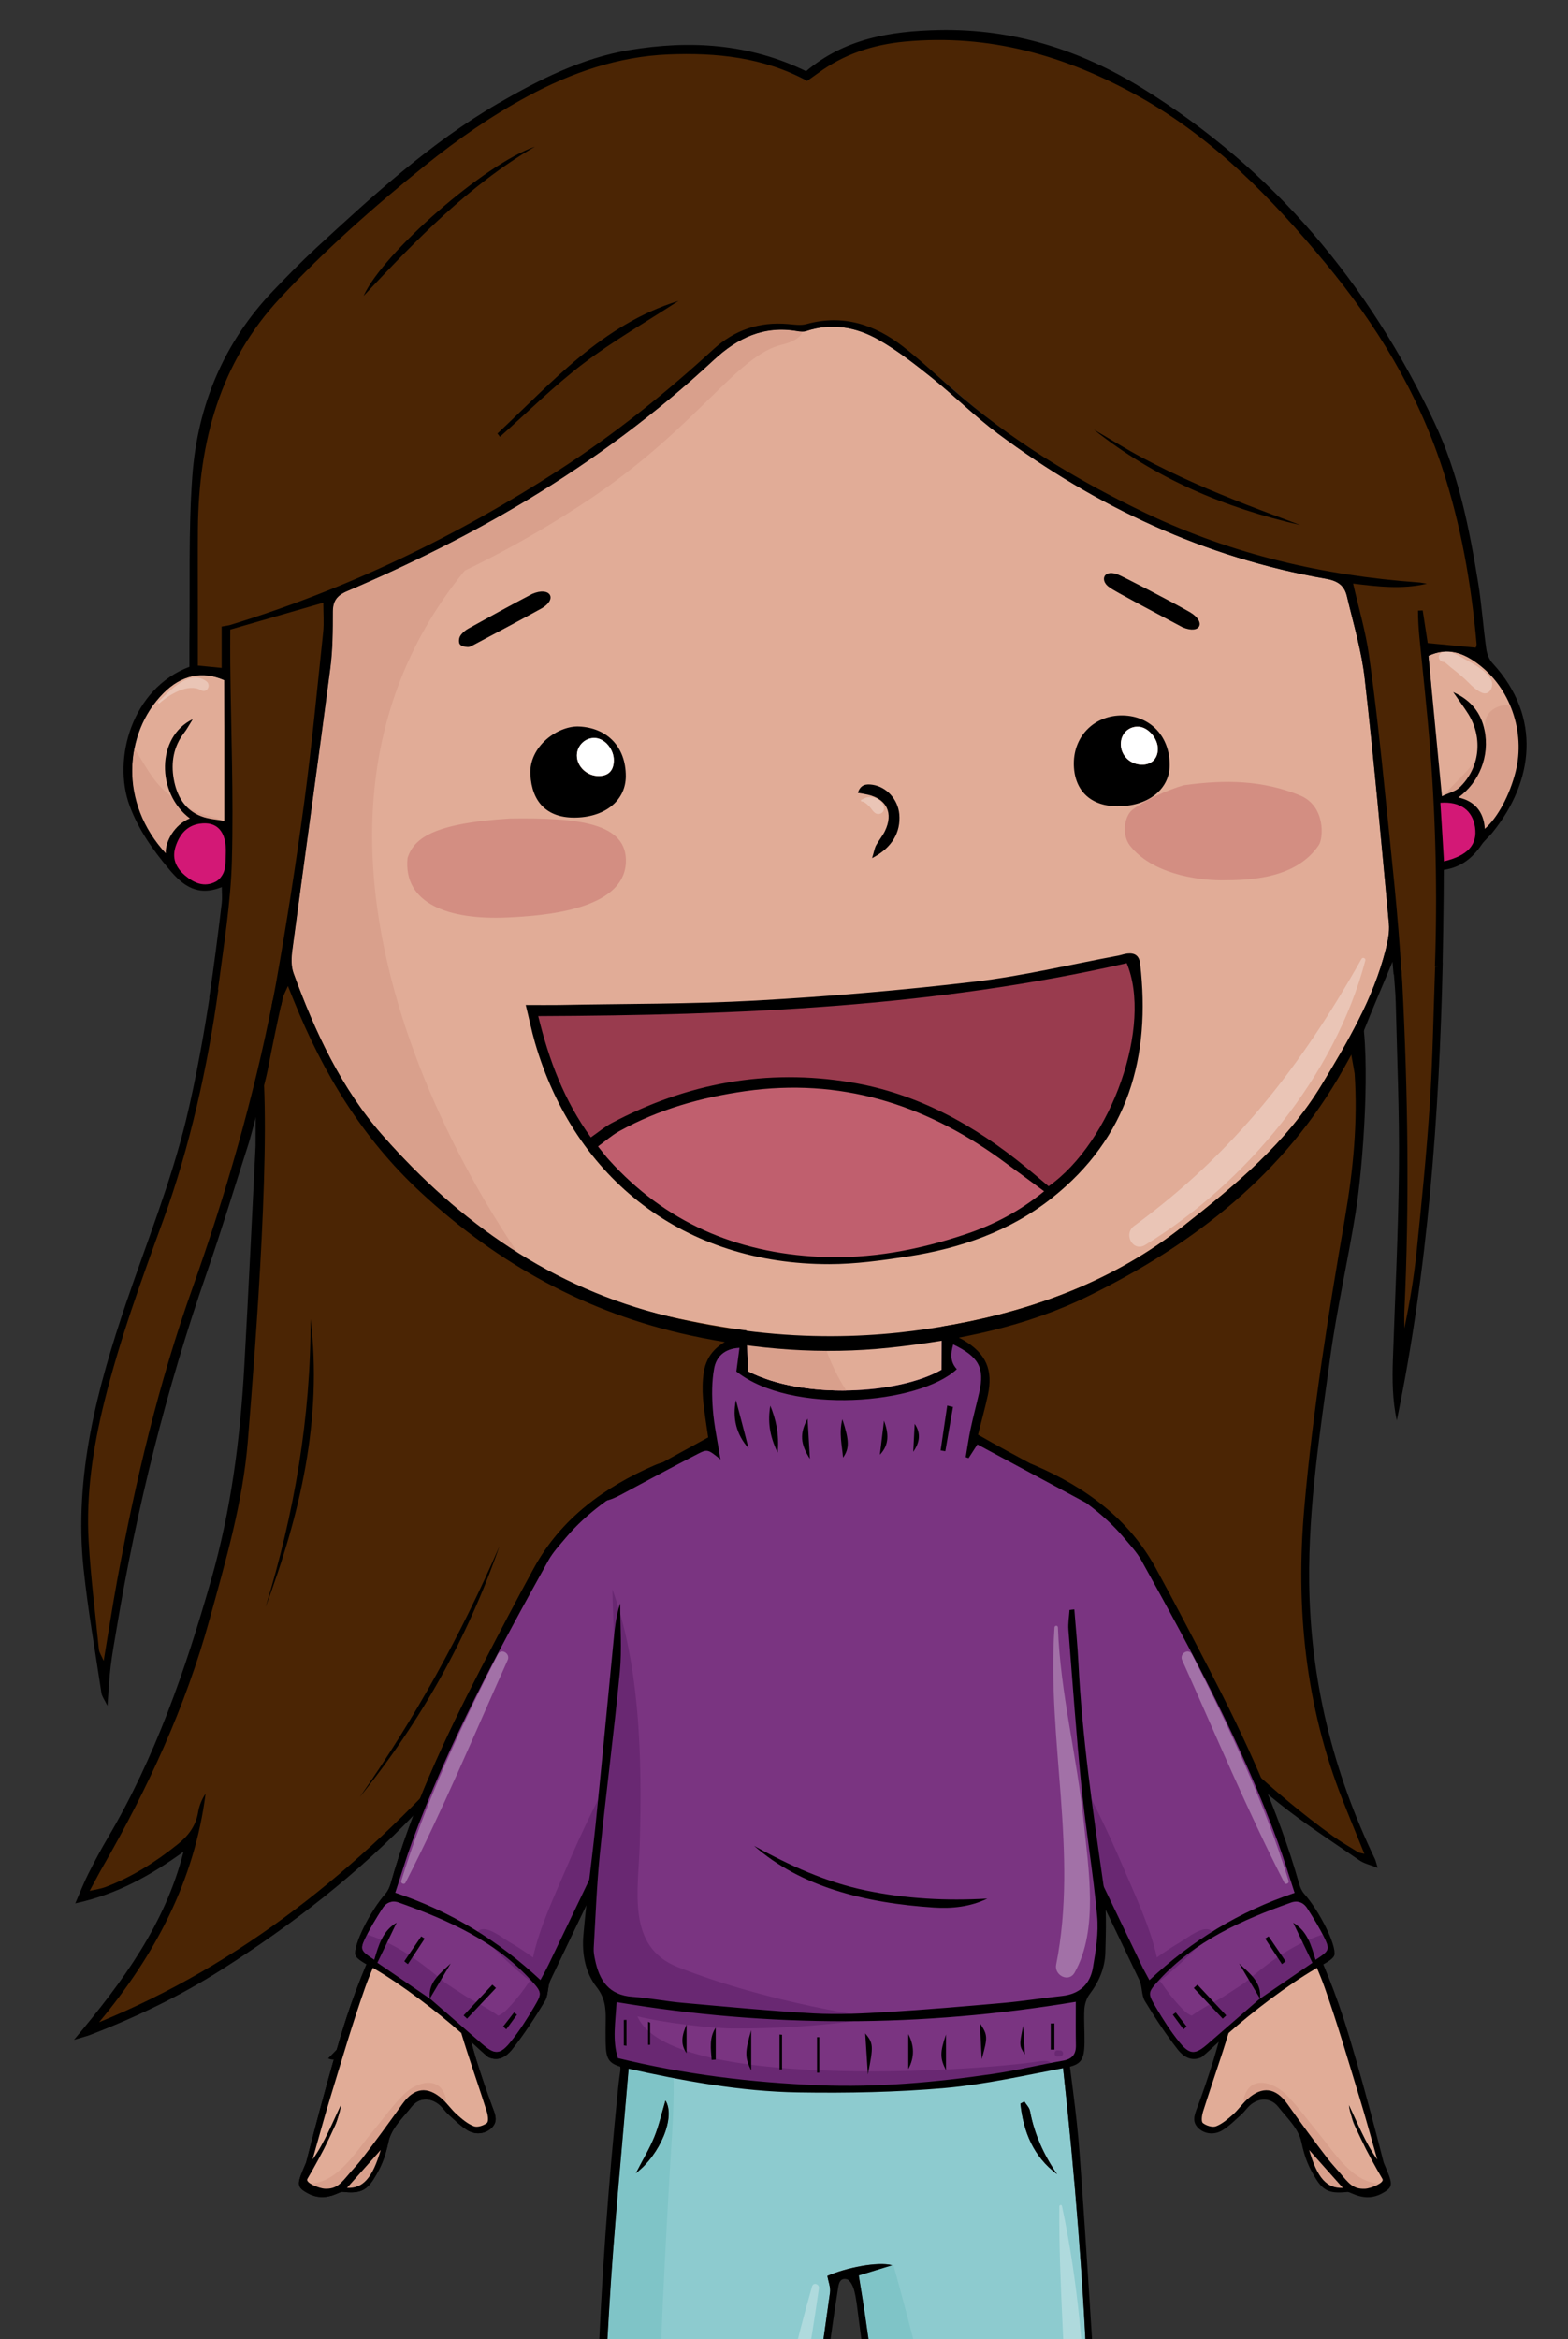 <?xml version="1.0" encoding="utf-8"?>
<!-- Generator: Adobe Illustrator 18.1.0, SVG Export Plug-In . SVG Version: 6.00 Build 0)  -->
<svg version="1.1" id="Capa_1" xmlns="http://www.w3.org/2000/svg" xmlns:xlink="http://www.w3.org/1999/xlink" x="0px" y="0px"
	 viewBox="0 0 302.48 451.06" style="enable-background:new 0 0 302.48 451.06;" xml:space="preserve">
<rect x="0" y="0" width="302.48" height="451.06" fill="#333333" stroke="none"/>
<style type="text/css">
	.st0{opacity:0.72;fill:#424242;}
	.st1{fill:#F5F5F5;}
	.st2{fill:#E0E0E0;}
	.st3{fill:#BDBDBD;}
	.st4{fill:#F57F17;}
	.st5{fill:#616161;}
	.st6{fill:#FDD835;}
	.st7{fill:#FFEE58;}
	.st8{fill:#1D1E1C;}
	.st9{fill:#BA68C8;}
	.st10{fill:#FEF8C5;}
	.st11{fill:#FEF077;}
	.st12{opacity:0.14;fill:#616261;}
	.st13{clip-path:url(#SVGID_2_);}
	.st14{fill:#A2704D;}
	.st15{fill:#8C5D3C;}
	.st16{fill:#1D1D1B;}
	.st17{fill:#EF6D3F;}
	.st18{fill:#DB572E;}
	.st19{opacity:0.3;fill:#F5F5F5;}
	.st20{fill:#5DACBD;}
	.st21{fill:#57A1AD;}
	.st22{fill:#EFE9B4;}
	.st23{fill:#F9F7E1;}
	.st24{fill:#6B432B;}
	.st25{opacity:0.2;fill:#FFFFFF;}
	.st26{fill:#B78767;}
	.st27{opacity:0.3;}
	.st28{fill:#D19384;}
	.st29{fill:#FFFFFF;}
	.st30{fill:#A03C50;}
	.st31{fill:#CB6272;}
	.st32{clip-path:url(#SVGID_4_);}
	.st33{fill:#8E24AA;}
	.st34{clip-path:url(#SVGID_6_);}
	.st35{fill:#4B2504;}
	.st36{fill:#8DCBCF;}
	.st37{clip-path:url(#SVGID_8_);}
	.st38{fill:#7FC4C7;}
	.st39{fill:#C6C5C3;}
	.st40{opacity:0.3;fill:#FFFFFF;enable-background:new    ;}
	.st41{fill:#1F140F;}
	.st42{fill:#7A3481;}
	.st43{clip-path:url(#SVGID_10_);fill:#692872;}
	.st44{fill:#D9A08C;}
	.st45{fill:#E1AC97;}
	.st46{clip-path:url(#SVGID_12_);fill:#692872;}
	.st47{clip-path:url(#SVGID_14_);fill:#692872;}
	.st48{clip-path:url(#SVGID_16_);fill:#692872;}
	.st49{clip-path:url(#SVGID_18_);fill:#D9A08C;}
	.st50{fill:#692872;}
	.st51{clip-path:url(#SVGID_20_);fill:#D9A08C;}
	.st52{clip-path:url(#SVGID_22_);fill:#D9A08C;}
	.st53{clip-path:url(#SVGID_24_);fill:#D9A08C;}
	.st54{fill:#D31876;}
	.st55{fill:#D38E82;}
	.st56{fill:#993B4E;}
	.st57{fill:#C05F6E;}
	.st58{clip-path:url(#SVGID_26_);}
	.st59{clip-path:url(#SVGID_28_);}
	.st60{clip-path:url(#SVGID_30_);fill:#692872;}
	.st61{clip-path:url(#SVGID_32_);fill:#692872;}
	.st62{clip-path:url(#SVGID_34_);fill:#692872;}
	.st63{clip-path:url(#SVGID_36_);fill:#692872;}
	.st64{clip-path:url(#SVGID_38_);fill:#D9A08C;}
	.st65{clip-path:url(#SVGID_40_);fill:#D9A08C;}
	.st66{clip-path:url(#SVGID_42_);fill:#D9A08C;}
	.st67{clip-path:url(#SVGID_44_);fill:#D9A08C;}
	.st68{clip-path:url(#SVGID_46_);}
	.st69{clip-path:url(#SVGID_48_);}
	.st70{clip-path:url(#SVGID_50_);fill:#692872;}
	.st71{clip-path:url(#SVGID_52_);fill:#692872;}
	.st72{clip-path:url(#SVGID_54_);fill:#692872;}
	.st73{clip-path:url(#SVGID_56_);fill:#692872;}
	.st74{clip-path:url(#SVGID_58_);fill:#D9A08C;}
	.st75{clip-path:url(#SVGID_60_);fill:#D9A08C;}
	.st76{clip-path:url(#SVGID_62_);fill:#D9A08C;}
	.st77{clip-path:url(#SVGID_64_);fill:#D9A08C;}
	.st78{fill:#1565C0;}
	.st79{clip-path:url(#SVGID_66_);}
	.st80{fill:#CA8C63;}
	.st81{fill:#B67655;}
	.st82{fill:#3C4C9B;}
	.st83{fill:#29398D;}
	.st84{fill:#DCAE8D;}
	.st85{fill:#7985C1;}
	.st86{fill:#925F36;}
	.st87{fill:#C89E7D;}
	.st88{fill:#7E4E24;}
	.st89{fill:#B71E1E;}
	.st90{opacity:0.3;fill:#FFFFFF;}
	.st91{fill:#98191B;}
	.st92{fill:#E67373;}
	.st93{fill:#701518;}
	.st94{opacity:0.8;fill:#D07475;}
	.st95{clip-path:url(#SVGID_68_);}
	.st96{clip-path:url(#SVGID_70_);}
	.st97{fill:#5D4037;}
	.st98{clip-path:url(#SVGID_72_);}
	.st99{fill:#C79B66;}
	.st100{fill:#7E665F;}
	.st101{fill:#DEC3A2;}
	.st102{fill:#96774D;}
	.st103{fill:#452F28;}
	.st104{fill:#CC9B6B;}
	.st105{fill:#F3B980;}
	.st106{fill:#B68A60;}
	.st107{fill:#1C1C1B;}
	.st108{fill:#FFD600;}
	.st109{fill:#F8B032;}
	.st110{fill:#916036;}
	.st111{fill:#FFEB85;}
	.st112{fill:#BD9E85;}
	.st113{fill:#6E4729;}
	.st114{fill:none;stroke:#E4332A;stroke-miterlimit:10;}
	.st115{fill:#F19004;}
	.st116{fill:#EFEFEF;}
	.st117{fill:#F7D4B2;}
	.st118{fill:#2F1D19;}
	.st119{fill:#1F1412;}
	.st120{fill:#5A4A48;}
	.st121{opacity:0.8;}
	.st122{fill:#DA9085;}
	.st123{fill:#E1F2FC;}
	.st124{fill:#848585;}
	.st125{fill:#CC6273;}
	.st126{fill:#B0B0B0;}
	.st127{fill:#A1877F;}
	.st128{fill:#A13D51;}
	.st129{fill:#E0A0AB;}
	.st130{clip-path:url(#SVGID_74_);}
	.st131{clip-path:url(#SVGID_76_);}
	.st132{clip-path:url(#SVGID_78_);}
</style>
<g>
	<defs>
		<rect id="SVGID_45_" x="0" y="0" width="302.48" height="451.06"/>
	</defs>
	<clipPath id="SVGID_2_">
		<use xlink:href="#SVGID_45_"  style="overflow:visible;"/>
	</clipPath>
	<g class="st13">
		<g>
			<g>
				<path class="st35" d="M71.57,387.04c8.7-13.88,13.87-27.65,16.68-43.77c0.19-1.13,0.34-1.31,0.44-2.45
					c-0.22-0.13-0.85-0.12-1.07-0.25c-19.68,22.47-42.5,40.09-70.16,50.57c11.12-10.81,17.64-27.97,20.53-39.05
					c0,0-1.78,2.82-3.84,4.48c-4.27,3.42-8.53,5.88-13.66,7.81c-0.79,0.29-2.8,0.7-4.09,1.01c1.03-1.89,2.19-4.37,2.96-5.74
					c8.7-15.13,15.88-30.51,20.53-47.43c3.11-11.31,6.54-22.45,7.5-34.2c1.75-21.57,2.52-42.98,2.83-64.62
					c0.03-2.27,0.4-4.75,0.82-6.98c0.88-4.62,1.79-9.32,2.8-13.91c0.15-0.69,0.82-1.89,1.28-2.98c14.5-26,209.1-41.31,206.54,14.06
					c0.13,1.47,0.18,2.66,0.23,3.48c0.63,9.35-0.47,19.11-2.05,28.28c-3.21,18.58-6,36.67-7.65,55.45
					c-1.69,19.3,0.15,37.93,7.28,56.07c1.35,3.43,3.11,7.84,4.58,11.48c-0.57-0.15-1.72-0.65-1.98-0.81
					c-1.64-1.01-3.35-1.85-4.92-2.98c-11.78-7.51-22.26-17.59-31.77-28.83c-1.8-1.97-3.1-2.71-3.48-6.19c0,4.97,0.38,7.4,0.28,11.62
					c-0.29,11.8-3.65,23.54-8.53,34.15c-6.88,15.03-17.48,27.4-28.76,39.28c-0.16,0.18-1.64,0.87-2.14,1.09
					c0.25-0.69,0.97-2.71,1.12-3.02c8.29-17.54,11.05-35.28,10.51-54.51c-0.06-2.02,0.43-4.23,0.73-6.24
					c0.54-3.48,1.28-6.02,1.89-9.46c-0.81,0.68-0.63,0.98-0.88,1.78c-2.23,7.4-3.83,14.59-6.24,21.92
					c-7.01,21.39-18.27,40.51-35.23,55.64c-0.81,0.72-3.6,3.15-3.87,2.91c0,0,2.63-6.85,3.3-9.45c2.16-8.16,3.93-16.01,5.71-24.26
					c1.45-6.68,1.32-13.22,4.96-19.34c0.09-0.15,0.34-0.38,0.23-0.82c-0.47,0.69-0.73,1.09-1.06,1.67
					c-8.17,14.26-16.83,28-26.27,41.45c-4.3,6.13-7.95,12.03-10.61,19.11c0.07,1.35-1.42,1.34-1.67,0.45
					c-0.37-1.8-1.16-4.18-1.54-5.94c-5.08-23.9-5.59-47.81-1.89-71.92c0.62-4.06,2-7.76,3.96-11.46c1.48-2.76,3.11-7.88,2.96-7.56
					c-6.03,13.18-14.03,24.83-23.17,35.97c-9.71,11.84-20.63,22.29-34.13,29.85c-1.1,0.62-3.95,2.35-5.22,3.02
					C66.31,394.7,71.13,387.74,71.57,387.04z"/>
				<path d="M261.32,207.03c0.63,9.35-0.28,18.62-1.86,27.79c-3.21,18.58-6.21,37.17-7.85,55.95c-1.69,19.3,0.21,38.11,7.35,56.25
					c1.35,3.43,2.77,6.84,4.24,10.48c-0.57-0.15-0.92-0.16-1.19-0.32c-1.64-1.01-3.32-1.98-4.89-3.11
					c-11.61-8.39-21.85-18.31-31.49-28.85c-1.8-1.97-3.57-3.95-3.95-7.43c0,4.97,0.09,9.2-0.01,13.41
					c-0.29,11.8-3.73,22.83-8.6,33.46c-6.88,15.03-17.05,27.72-28.35,39.6c-0.16,0.18-0.45,0.21-0.97,0.43
					c0.25-0.69,0.35-1.03,0.5-1.35c8.29-17.54,11.17-36.08,10.62-55.32c-0.06-2.02,0.26-4.08,0.57-6.09
					c0.54-3.48,1.22-6.93,1.83-10.37c-0.81,0.67-1.1,1.45-1.34,2.25c-2.23,7.4-4.28,14.84-6.69,22.17
					c-7.01,21.39-17.99,40.31-34.97,55.44c-0.76,0.69-1.53,1.36-2.33,2.01c1.23-2.48,2.07-5.28,2.55-8
					c2.14-8.1,4.05-16.26,5.83-24.45c1.45-6.68,1.38-13.72,5-19.85c0.09-0.15-0.09-0.44-0.18-0.9c-0.47,0.69-0.91,1.22-1.25,1.8
					c-8.17,14.26-17.24,27.95-26.68,41.41c-4.3,6.13-8.36,12.43-11.02,19.5c-0.04,0.1-0.34,0.1-0.7,0.19
					c-0.37-1.8-0.7-3.57-1.09-5.33c-5.08-23.9-5.49-47.93-1.79-72.05c0.62-4.06,1.72-7.97,3.68-11.67c1.48-2.76,2.45-5.81,3.64-8.73
					c-0.72,0.09-0.98,0.35-1.13,0.68c-6.03,13.18-14.34,24.89-23.48,36.02c-9.71,11.84-20.57,22.44-34.07,29.99
					c-1.1,0.62-2.23,1.19-3.52,1.86c0-0.01,0-0.03,0-0.06c1.44-1.94,2.73-3.96,3.89-6.06c0.1-0.15,0.22-0.28,0.31-0.43
					c8.7-13.88,14.42-28.91,17.26-45.05c0.19-1.13,0.22-2.29,0.31-3.43c-0.22-0.13-0.44-0.26-0.66-0.38
					c-19.72,21.92-42.11,40.19-69.72,51.48c10.79-12.96,18.4-27.26,20.54-44.08c-0.73,1.09-1.23,2.32-1.44,3.58
					c-0.44,2.67-1.91,4.58-3.98,6.22c-4.27,3.42-8.83,6.31-13.98,8.25c-0.79,0.29-1.66,0.41-2.96,0.7c1.03-1.89,1.73-3.27,2.51-4.62
					c8.7-15.13,15.97-30.84,20.62-47.75c3.11-11.31,6.41-22.55,7.37-34.29c1.57-19.43,4.7-59.69,2.58-75.81c-0.47,0-0.6,0-1.07,0
					c0.04,0.47,0.01,18.36-0.01,18.81c-0.7,14.13-1.38,28.25-2.17,42.38c-0.78,14.03-2.55,27.87-6.44,41.44
					c-4.93,17.24-10.74,34.09-19.9,49.61c-1.35,2.29-2.6,4.64-3.79,7.01c-0.84,1.67-1.51,3.42-2.48,5.63
					c8.19-1.76,14.67-5.49,20.88-9.96c-3.51,13.91-11.68,25.02-21.12,36.27c1.53-0.45,2.3-0.65,3.05-0.92
					c8.82-3.39,17.29-7.45,25.27-12.52c13.73-8.7,26.5-18.61,37.74-30.42c2.05-2.16,4.23-4.18,6.34-6.28
					c0.43,1.5,0.28,2.66,0.04,3.79c-2.73,13.41-7.91,25.87-14.42,37.81c-1.91,2.99-3.86,5.94-5.83,8.89
					c-1.06,1.09-2.13,2.16-3.18,3.24c0.87,0.35,1.41,0.26,1.89,0.01c9.85-5,18.96-11.05,27.01-18.68c10.23-9.68,19-20.56,26.9-32.18
					c0.53-0.78,1.16-1.5,1.73-2.25c-1.73,14.42-2.82,28.58-2.16,42.86c0.66,14.28,3.11,28.16,7.95,41.69
					c0.98-5.27,3.23-9.92,5.93-14.37c1.44-2.38,2.92-4.73,4.46-7.03c7.26-10.98,14.54-21.94,21.83-32.88
					c0.32-0.48,0.7-0.91,1.07-1.35c-1.03,7.72-2.47,15.26-4.23,22.73c-1.14,4.89-2.57,9.7-3.93,14.53
					c-0.78,1.75-1.72,3.42-2.48,5.18c-0.04,0.1-0.07,0.22-0.07,0.31c-0.28,0.43-0.56,0.84-0.84,1.26c1.5-0.22,2.64-0.82,3.6-1.64
					c11.06-9.52,20.93-20.07,27.88-33.08c4.68-8.76,8.38-17.93,11.67-27.29c0.34-0.95,0.76-1.86,1.16-2.8
					c0.26,0.06,0.53,0.12,0.79,0.18c-0.34,5.03-0.47,10.08-1.06,15.08c-0.6,5.15-1.41,10.3-2.6,15.35c-1.16,4.92-2.64,9.8-4.5,14.51
					c-1.85,4.71-4.34,9.17-6.56,13.73c13.57-10.98,24.61-24.01,32.84-39.28c7.62-14.15,12.37-29.1,11.61-45.43
					c-0.01-0.25,0.35-0.51,0.6-0.85c7.1,8.11,14.53,15.75,22.85,22.41c4.97,3.99,10.37,7.47,15.63,11.09
					c0.9,0.62,2.04,0.85,3.51,1.44c-0.32-1.01-0.38-1.38-0.53-1.69c-8.14-16.9-12.5-34.72-12.69-53.5
					c-0.15-14.56,2.1-28.92,4.06-43.27c1.28-9.32,3.39-18.53,4.89-27.84c1.48-9.26,2.95-29.58,1.06-38.97
					c-1.01,0-2.23,2.45-2.98,2.45C259.64,197.79,261.29,206.71,261.32,207.03z"/>
				<path d="M59.92,254.37c2.32,19.33-2.01,37.64-8.7,55.57C56.78,291.82,59.95,273.34,59.92,254.37z"/>
				<path d="M96.34,298.2c-6.13,17.65-15.16,33.75-26.93,48.34C80.06,331.35,88.95,315.22,96.34,298.2z"/>
			</g>
			<g>
				<path class="st35" d="M41.96,188.09c-0.1,0.75-0.21,1.51-0.29,2.26c-1.98,15.25-5.21,30.11-10.49,44.59
					c-4.21,11.56-8.75,23.36-11.71,35.33c-2.19,8.83-3.45,18.39-2.93,27.48c0.4,6.98,1.36,11.65,2.08,18.61
					c0.06,0.59,0.97,3.95,1.42,5c0.94-5.59,2.11-11.55,3.02-16.54c3.52-19.13,7.78-36.9,14.84-55.61
					c7.62-20.19,16.2-59.47,16.23-59.62C50.4,190.42,45.85,188.68,41.96,188.09z"/>
				<path d="M37.15,248.34c-6.53,18.33-11.02,37.24-14.54,56.38c-0.91,4.97-1.67,9.98-2.61,15.57c-0.45-1.06-0.87-1.61-0.92-2.22
					c-0.7-6.97-1.58-13.93-1.98-20.91c-0.51-9.11,0.85-18.06,3.04-26.9c2.96-11.97,7.19-23.54,11.4-35.1
					c5.06-13.87,8.58-29.77,10.58-44.34c-0.48,0-0.97,0-1.47,0c-1.17,7.88-2.86,17.34-4.75,25.12c-2.93,12-7.51,23.43-11.49,35.09
					c-5.68,16.68-10.17,33.6-8.29,51.46c0.85,8.03,2.25,16.01,3.45,24.01c0.1,0.66,0.57,1.25,1.16,2.45
					c0.23-3.05,0.34-5.36,0.62-7.63c0.29-2.39,0.73-4.77,1.13-7.16c3.89-23.4,9.63-46.33,17.42-68.75
					c2.89-8.32,5.43-16.76,8.14-25.15c0.25-0.79,3.17-11.65,3.6-13.9c0.79-4.15,1.86-9.33,2.79-13.47c-0.75,0-1.04,0-1.82,0
					C48.99,211.43,43.49,230.53,37.15,248.34z"/>
			</g>
			<g>
				<path class="st35" d="M269.91,189.53c1.07,21.13,1.38,41.95,0.38,63.11c-0.04,1.06,0.38,4.23,0.38,5.3
					c1.06-5,2.76-11.97,3.27-17.01c0.95-9.38,1.78-18.43,2.39-27.84c1.17-17.9,1.04-23.85,1.01-25.94c0-0.1,0.5-4.14,0.15-4.2
					c-0.63-0.12-4.84-2.16-8.17-1.47C269.38,182.51,269.85,188.47,269.91,189.53z"/>
				<path d="M276.82,187.21c-0.31,8.58-0.44,17.17-1,25.74c-0.62,9.41-1.57,18.78-2.52,28.16c-0.51,5.03-1.34,10.02-2.39,15.04
					c0-1.07-0.04-2.13,0-3.2c1-21.16,0.68-42.32-0.4-63.45c-0.03-0.53-0.13-1.85-0.16-2.38c-0.65,0-0.94,0.03-1.51,0.03
					c0.15,1.98,0.37,4.45,0.41,6.16c0.26,10.64,0.72,21.28,0.62,31.92c-0.12,12.33-0.75,24.64-1.17,36.96
					c-0.13,3.93-0.09,7.85,0.75,11.74c5.99-28.91,8.2-58.89,8.86-88.26c-0.48,0-0.92-0.07-1.42-0.07
					C276.88,185.86,276.83,186.93,276.82,187.21z"/>
			</g>
		</g>
		<g>
			<g>
				<path class="st36" d="M204.14,390.62c-0.73-0.37-0.94-0.54-1.16-0.56c-11.06-1-22.1-2.45-33.18-2.83
					c-10.84-0.37-21.75,0.19-32.61,0.66c-3.82,0.16-7.6,1.23-11.4,1.88c-2.45,0.41-3.89,1.58-3.89,4.31c0,1.67-0.51,3.35-0.66,5.02
					c-1.29,15.52-2.83,31.05-3.76,46.6c-1.17,19.91-2.27,39.83-1.32,59.8c0.18,3.83,0.35,7.67,0.51,11.42
					c12.71,0.88,25.22,2.26,35.16-6.49c0-3.8-0.28-7.04,0.06-10.23c0.59-5.63,1.54-11.24,2.35-16.86
					c1.97-13.75,3.96-27.48,5.87-41.25c0.15-1.03-0.32-2.14-0.51-3.21c3.57-1.56,9.66-2.82,12.5-2.07c-2.1,0.65-4.18,1.28-6.44,1.97
					c0.48,3.08,0.94,5.69,1.31,8.32c2.11,14.95,4.3,29.88,6.27,44.84c0.78,5.91,2.89,11.81,0.73,17.76c0.4,0.45,0.59,0.76,0.87,0.98
					c0.45,0.4,0.94,0.75,1.44,1.1c7.5,5.39,16.1,6.08,24.9,5.71c2.76-0.12,5.5-0.37,8.64-0.59
					C211.65,474.68,209.04,432.45,204.14,390.62z M122.65,419.1c1.44-2.77,2.69-4.84,3.58-7.04c0.88-2.17,1.39-4.5,2.14-7
					C130.36,408.21,127.39,415.48,122.65,419.1z M196.83,405.67c0.25-0.13,0.51-0.28,0.76-0.41c0.38,0.6,0.97,1.17,1.09,1.83
					c0.84,4.46,2.66,8.45,5.22,12.19C199.31,415.84,197.42,411.07,196.83,405.67z"/>
				<g>
					<g>
						<defs>
							<path id="SVGID_47_" d="M204.14,390.62c-0.73-0.37-0.94-0.54-1.16-0.56c-11.06-1-22.1-2.45-33.18-2.83
								c-10.84-0.37-21.75,0.19-32.61,0.66c-3.82,0.16-7.6,1.23-11.4,1.88c-2.45,0.41-3.89,1.58-3.89,4.31
								c0,1.67-0.51,3.35-0.66,5.02c-1.29,15.52-2.83,31.05-3.76,46.6c-1.17,19.91-2.27,39.83-1.32,59.8
								c0.18,3.83,0.35,7.67,0.51,11.42c12.71,0.88,25.22,2.26,35.16-6.49c0-3.8-0.28-7.04,0.06-10.23
								c0.59-5.63,1.54-11.24,2.35-16.86c1.97-13.75,3.96-27.48,5.87-41.25c0.15-1.03-0.32-2.14-0.51-3.21
								c3.57-1.56,9.66-2.82,12.5-2.07c-2.1,0.65-4.18,1.28-6.44,1.97c0.48,3.08,0.94,5.69,1.31,8.32
								c2.11,14.95,4.3,29.88,6.27,44.84c0.78,5.91,2.89,11.81,0.73,17.76c0.4,0.45,0.59,0.76,0.87,0.98
								c0.45,0.4,0.94,0.75,1.44,1.1c7.5,5.39,16.1,6.08,24.9,5.71c2.76-0.12,5.5-0.37,8.64-0.59
								C211.65,474.68,209.04,432.45,204.14,390.62z M122.65,419.1c1.44-2.77,2.69-4.84,3.58-7.04c0.88-2.17,1.39-4.5,2.14-7
								C130.36,408.21,127.39,415.48,122.65,419.1z M196.83,405.67c0.25-0.13,0.51-0.28,0.76-0.41c0.38,0.6,0.97,1.17,1.09,1.83
								c0.84,4.46,2.66,8.45,5.22,12.19C199.31,415.84,197.42,411.07,196.83,405.67z"/>
						</defs>
						<clipPath id="SVGID_4_">
							<use xlink:href="#SVGID_47_"  style="overflow:visible;"/>
						</clipPath>
						<g class="st32">
							<path class="st38" d="M123.27,387.1c-4.36,9.19-5.3,19.81-6.18,29.82c-1.01,11.48-1.66,22.96-2.1,34.47
								c-0.43,11.01-0.67,22.01-0.72,33.02c-0.06,11.17-1.31,23.61,1.22,34.53c1.22,5.24,9.96,5.58,10.93,0
								c1.78-10.18,0.41-21.19,0.43-31.52c0.01-11.5,0.23-23.01,0.65-34.51c0.4-10.99,1.01-21.98,1.63-32.97
								c0.59-10.57,1.83-21.76-0.73-32.15C127.83,385.54,124.33,384.88,123.27,387.1z"/>
							<path class="st38" d="M181.91,477.39c-1.78-13.06-9.6-40.73-9.6-40.73l-8.85,2.39c0,0,4.36,26.72,6.21,39.4
								c1.01,6.98,1.8,13.98,2.39,21.01c0.56,6.6,0.21,13.54,1.92,19.96c1.34,4.96,9.48,5.43,10.52,0
								C187.03,506.25,183.71,490.56,181.91,477.39z"/>
						</g>
					</g>
				</g>
			</g>
			<path d="M213.57,521.95c-1.5-1.36-2.32-2.73-2.71-4.26c0.07-0.01,0.15-0.01,0.21-0.03c-0.13-0.57-0.15-1.2-0.1-1.94
				c0.88-14.12,1.45-28.25,1.1-42.41c-1.25-19.41-2.39-38.83-3.82-58.21c-0.57-7.82-1.82-15.58-2.67-23.39
				c-0.22-2.05-1.23-2.98-3.24-3.13c-13-0.97-25.97-2.48-38.99-2.82c-10.46-0.28-20.98,0.73-31.46,1.44
				c-2.95,0.21-5.85,1.31-8.76,2.1c-1.53,0.43-2.33,1.5-2.52,3.15c-0.4,3.48-1.04,6.93-1.39,10.42c-1.88,18.64-3.27,37.3-3.93,56.03
				c-0.63,18.12-1.45,36.23,0.12,54.34c0.12,1.38,0.07,2.61-0.19,3.74c1.42,0.04,2.58,1,3.99,1.56c1.88,0,4.11-0.1,5.78,0.04
				c9.24,0.82,18.05-0.16,25.84-5.8c0.37-0.26,0.87-0.38,1.53-0.66c0.06,0.16,0.12,0.32,0.18,0.5c0.53-0.21,0.95-0.5,1.32-0.85
				c-0.81-3.6-0.87-7.23-0.51-10.87c0.57-5.88,1.58-11.72,2.39-17.58c1.36-9.8,2.71-19.6,4.08-29.42c0.57-4.06,1.13-8.13,1.78-12.18
				c0.16-1,0.22-2.51,1.73-2.2c0.62,0.12,1.23,1.32,1.44,2.13c0.43,1.63,0.59,3.33,0.81,5c1.2,9.1,2.36,18.2,3.61,27.29
				c1.26,9.22,2.83,18.39,3.84,27.62c0.4,3.61,0.48,5.47-0.53,8.92c0,0.01,0.04,0.07,0.13,0.15c-0.28,1.13-0.97,3.62-1.26,4.49
				c-1.51,4.39-1.86,8.95-1.01,13.59c0.51,2.8,1.86,4.97,4.27,6.41c8.7,5.21,17.43,10.37,26.91,14.09c2.58,1.01,5.25,1.76,8.13,1.32
				c7.06-1.07,10.61-4.96,10.96-12.14C220.97,531.75,218.27,526.23,213.57,521.95z M213.97,524.75c1.79,1.58,2.77,3.11,3.54,5.05
				c-3.08-0.94-5.31-1.63-8.29-2.54C211.3,526.25,212.18,525.63,213.97,524.75z M207.45,526.92c0,0-5.69,0.09-8.35,0.67
				c1.8-3.26,5.62-5.21,5.62-5.21s4.7,0.72,7.53,1.83C210.61,525.54,207.45,526.92,207.45,526.92z M206.25,521.11
				c2.83-2.88,3.7-1.47,6.68,2.3C210.26,522.49,208.32,521.83,206.25,521.11z M173.25,491.97c-1.95-14.97-4.15-29.91-6.27-44.84
				c-0.37-2.63-0.82-5.24-1.31-8.32c2.25-0.69,4.34-1.34,6.44-1.97c-2.83-0.75-8.94,0.5-12.5,2.07c0.19,1.07,0.65,2.19,0.51,3.21
				c-1.91,13.75-3.9,27.5-5.87,41.25c-0.81,5.62-1.76,11.23-2.35,16.86c-0.34,3.18-0.06,6.43-0.06,10.23
				c-9.93,8.75-22.45,7.38-35.16,6.49c-0.18-3.76-0.34-7.59-0.51-11.42c-0.95-19.96,0.15-39.88,1.32-59.8
				c0.91-15.55,2.47-31.06,3.76-46.6c0.15-1.69,0.66-3.35,0.66-5.02c0-2.73,1.44-3.9,3.89-4.31c3.8-0.65,7.57-1.72,11.4-1.88
				c10.86-0.45,21.75-1.03,32.61-0.66c11.08,0.38,22.13,1.83,33.18,2.83c0.22,0.01,0.43,0.19,1.16,0.56
				c4.92,41.84,7.53,84.07,5.68,126.3c-3.13,0.22-5.88,0.47-8.64,0.59c-8.82,0.37-17.4-0.32-24.9-5.71c-0.48-0.35-0.98-0.7-1.44-1.1
				c-0.26-0.23-0.47-0.53-0.87-0.98C176.14,503.78,174.03,497.88,173.25,491.97z M212.28,548.7c-4.06,1.09-7.95,0.65-11.59-1.26
				c-8.75-4.58-17.43-9.29-26.08-14.07c-1.04-0.57-2.02-1.83-2.36-2.98c-1.64-5.71-0.72-12.8,1.85-18.67
				c0.1,0.09,0.21,0.18,0.31,0.26c9.64,7.45,20.65,7.48,32.24,6.16c-0.06,0.13,1.2-0.04,2.51-0.23c-0.76,0.34-3.46,2.05-4.78,3.18
				c-3.05-0.35-7.92-1.09-10.9,0.21c0.1,1.29,0.19,1.61,1.28,0.91c3.4-0.84,5.06-0.7,7.82-0.26c-1.83,1.73-3.61,4.11-5.27,6.62
				c3.38,0.07,5.36-0.53,8.92-0.47c-1.28,1.39-3.14,3.39-4.37,4.75c0.38,0.34,0.72,0.65,1.01,0.91c1.51-1.75,2.38-3.02,5.09-5.47
				c2.45,0.56,6.03,1.44,8.41,2.26c1.47,0.5,2.2,1.7,2.54,3.26c0.72,3.42,0.35,6.69-0.85,9.93
				C217.02,546.51,215.04,547.97,212.28,548.7z"/>
			<path d="M203.92,419.28c-4.61-3.43-6.49-8.22-7.07-13.6c0.25-0.13,0.51-0.28,0.76-0.41c0.38,0.6,0.97,1.17,1.09,1.83
				C199.53,411.54,201.34,415.55,203.92,419.28z"/>
			<path d="M122.65,419.1c1.44-2.77,2.69-4.84,3.58-7.04c0.88-2.17,1.39-4.5,2.14-7C130.36,408.21,127.39,415.48,122.65,419.1z"/>
			<path class="st40" d="M156.65,440.93c-6.27,22-10.84,45.74-10.81,68.67c0,2.02,3.07,2.01,3.14,0c0.9-23.21,5.71-45.42,9-68.31
				C158.09,440.45,156.9,440.05,156.65,440.93z"/>
			<path class="st40" d="M204.86,425.4c-0.06-0.29-0.51-0.22-0.51,0.07c-0.13,14.79,1.28,29.61,1.32,44.43
				c0.04,14.85-0.32,29.69-1.28,44.51c-0.18,2.71,4.09,2.71,4.23,0C210.13,485.32,210.95,454.04,204.86,425.4z"/>
		</g>
		<g>
			<g>
				<path class="st42" d="M180.88,293.17c0.38-1.83,1.72-4.46,2.77-6.05c1.66-2.49,4.36-4.08,7.43-4.4c3.65-0.4,7.79,0,11.08,1.89
					c5.58,3.2,10.68,6.22,14.86,11.21c1.16,1.38,3.04,3.48,3.9,5.03c9.79,17.62,19.11,35.17,26.08,54.16
					c1.14,3.14,2.16,6.82,3.27,10.2c0.19,0.44,0.21,0.95,0.1,1.53c0.75,0.1,1.36,0.56,1.82,1.28c1.23,1.94,2.45,3.89,3.42,5.96
					c0.94,2,0.66,2.76-1.88,4.42c-3.43,2.1-17.43,12.87-20.79,15.79c-2.35,2.04-3.4,2.11-5.37-0.29c-1.75-2.13-3.24-4.5-4.65-6.88
					c-1.17-1.98-1.44-2.55-0.6-3.71c-0.35-0.25-0.66-0.56-0.9-0.94c-0.66-1.23-1.48-2.8-1.89-3.65
					c-5.91-12.28-11.55-24.39-17.51-36.66c-3.96-8.16-7.79-15.5-14.1-22.17c-1.07-1.13-2.71-3.27-3.65-4.53
					C179.13,308.44,179.27,301.05,180.88,293.17z"/>
				<g>
					<g>
						<defs>
							<path id="SVGID_49_" d="M180.88,293.17c0.38-1.83,1.72-4.46,2.77-6.05c1.66-2.49,4.36-4.08,7.43-4.4
								c3.65-0.4,7.79,0,11.08,1.89c5.58,3.2,10.68,6.22,14.86,11.21c1.16,1.38,3.04,3.48,3.9,5.03
								c9.79,17.62,19.11,35.17,26.08,54.16c1.14,3.14,2.16,6.82,3.27,10.2c0.19,0.44,0.21,0.95,0.1,1.53
								c0.75,0.1,1.36,0.56,1.82,1.28c1.23,1.94,2.45,3.89,3.42,5.96c0.94,2,0.66,2.76-1.88,4.42c-3.43,2.1-17.43,12.87-20.79,15.79
								c-2.35,2.04-3.4,2.11-5.37-0.29c-1.75-2.13-3.24-4.5-4.65-6.88c-1.17-1.98-1.44-2.55-0.6-3.71c-0.35-0.25-0.66-0.56-0.9-0.94
								c-0.66-1.23-1.48-2.8-1.89-3.65c-5.91-12.28-11.55-24.39-17.51-36.66c-3.96-8.16-7.79-15.5-14.1-22.17
								c-1.07-1.13-2.71-3.27-3.65-4.53C179.13,308.44,179.27,301.05,180.88,293.17z"/>
						</defs>
						<clipPath id="SVGID_6_">
							<use xlink:href="#SVGID_49_"  style="overflow:visible;"/>
						</clipPath>
						<path style="clip-path:url(#SVGID_6_);fill:#692872;" d="M178.42,292.65c-0.01-2.83,4.33-2.83,4.39,0
							c0.26,10.71,3.55,18.33,10.1,26.66c4.71,6,9.02,12.27,12.87,18.86c4.2,7.2,7.82,14.69,11.08,22.35
							c2.29,5.39,5.03,11.12,6.31,16.96c1.5-1.1,3.07-2.1,4.58-2.99c1.31-0.76,4.34-3.3,5.88-2.19c0.51,0.38,0.21,1.12-0.43,1.01
							c-0.43-0.07-2.3,2.25-2.67,2.61c-0.95,0.94-1.91,1.88-2.91,2.77c-1.23,1.12-2.52,2.27-3.89,3.32c0.12,0.1,0.22,0.21,0.31,0.35
							c1.03,1.53,2.13,2.98,3.38,4.33c0.88,0.97,1.58,1.67,2.47,2.02c2.14-1.57,4.73-2.79,6.3-3.79c1.28-0.81,2.6-1.69,3.96-2.58
							c4.53-3.86,9.22-7.45,15.14-9.32c2.82-0.88,4.05,3.39,1.45,4.45c-0.07,0.16-0.18,0.31-0.32,0.45
							c-3.27,3.32-7.91,5.3-11.87,7.72c-1.73,1.06-3.45,2.16-5.17,3.26c-3.02,2.71-6.02,5.47-9.27,7.78
							c-1.72,1.22-3.68-0.47-3.83-2.2c-0.03-0.28-0.01-0.56,0.01-0.84c-1.12-1.36-2.14-2.8-3.05-4.27
							c-1.07-1.72-2.52-3.82-2.17-5.91c-1.38-0.03-2.38-1.88-1.25-3.08c0.23-0.26,0.53-0.5,0.79-0.73
							c-0.03-0.04-0.04-0.07-0.06-0.12c-0.21,0.38-0.85,0.4-1.12,0c-3.83-5.87-5.88-12.96-8.86-19.3
							c-3.02-6.46-6.31-12.8-9.93-18.94c-6.35-10.79-17.21-21.07-20.46-33.27c-0.15-0.54-0.06-1,0.15-1.35
							C178.96,302.16,178.43,297.42,178.42,292.65z"/>
					</g>
				</g>
			</g>
			<path d="M230.29,383.37c1.86,1.97,3.73,3.95,5.58,5.91c0.22-0.21,0.45-0.41,0.68-0.62c-1.85-1.98-3.7-3.95-5.55-5.93
				C230.77,382.94,230.52,383.16,230.29,383.37z"/>
			<path d="M243.05,385.42c0.4-3.15-2-4.87-4.01-6.78c1.34,2.25,2.67,4.48,4.01,6.74C243.04,385.41,243.05,385.42,243.05,385.42z"/>
			<path d="M248,378.22c-1.09-1.6-2.17-3.2-3.27-4.8c-0.22,0.15-0.44,0.29-0.66,0.43c1.07,1.64,2.16,3.27,3.23,4.92
				C247.53,378.59,247.76,378.41,248,378.22z"/>
			<path d="M228.91,390.79c-0.7-0.9-1.41-1.79-2.1-2.7c-0.19,0.15-0.38,0.28-0.57,0.43c0.69,0.94,1.38,1.88,2.07,2.82
				C228.51,391.15,228.72,390.97,228.91,390.79z"/>
			<path class="st40" d="M229.94,319.04c7.12,13.9,14.06,28.72,18.64,43.68c0.15,0.48-0.59,0.81-0.82,0.35
				c-7.16-13.94-13.27-28.61-19.71-42.92C227.47,318.89,229.28,317.76,229.94,319.04z"/>
			<path class="st44" d="M259.27,421.96c-1.91-2.48-4.59-5.65-7.15-8.16C253.15,420.02,255.64,422.99,259.27,421.96z"/>
			<path class="st45" d="M235.48,395.46c0.68-2.11,0.45-1.82,1.06-3.92c5.96-5.15,14.26-10.86,17.7-12.83
				c0.63,1.48,1.23,2.99,1.78,4.53c2.44,6.88,4.53,14.06,6.68,21.03c1.25,4.06,2.3,9,3.46,13.07c-2.35-3.26-3.39-6.09-5.55-10.2
				c0.15,2.73,1.61,4.02,2.55,6.47c0.79,2.08,2.49,3.64,3.46,5.59c0.7,1.42-0.1,2.26-0.97,2.52c-2.04,0.65-4.58,0.87-5.62,0.09
				c-1.26-0.94-2.52-2.52-3.46-3.77c-2.92-3.84-5.8-7.72-8.53-11.7c-2.39-3.51-3.83-3.98-6.82-1.29c-1.01,0.9-2.05,2.05-3.07,2.95
				c-1,0.88-2.11,1.85-3.33,2.32c-0.69,0.26-2.47-0.13-3.11-0.65c-0.35-0.28-0.31-1.92-0.09-2.61
				C232.86,403.22,234.22,399.32,235.48,395.46z"/>
			<path class="st44" d="M240,404.47c1.19-4.28,5.53-3.04,8.01-0.63c2.3,2.25,4.27,5.05,6.34,7.53c3.02,3.65,6.68,9.8,12.05,9.7
				c0.03,0,0.06,0.03,0.04,0.06c-1.79,3.39-6.43,0.62-8.11-0.98c-2.14-2.01-3.74-5.4-5.68-7.6c-1.31-1.5-5.81-10.4-11.17-7.47
				C240.49,405.61,239.68,405.64,240,404.47z"/>
			<path d="M185.63,318.61c7.4,8.06,12.16,17.67,16.86,27.34c5.8,11.94,11.58,23.9,17.3,35.89c0.59,1.23,0.38,2.91,1.07,4.05
				c1.92,3.18,3.98,6.32,6.27,9.26c1.42,1.82,2.95,2.33,4.65,1.58c1.17-0.97,2.13-1.86,3.32-2.98c-0.32,1.17-0.65,2.33-1,3.48
				c-0.97,3.08-1.98,6.15-3.13,9.17c-0.54,1.44-1.1,2.76,0.23,4.02c1.19,1.12,3.05,1.36,4.65,0.37c1.31-0.82,2.42-1.94,3.58-2.98
				c0.69-0.63,1.22-1.45,1.95-2.02c1.78-1.36,3.89-1.19,5.24,0.54c1.6,2.05,3.84,4.06,4.42,6.72c0.69,3.21,1.47,4.96,2.89,7.25
				c1.53,2.42,2.96,2.71,6.05,2.41c0.56-0.06,3.27,2.07,6.56,0.31c2.45-1.32,2.14-1.82,0.38-5.99c0,0-4.58-18.17-7.84-28.09
				c-1.12-3.4-2.38-6.74-3.76-10.02c-0.01-0.04-0.03-0.07-0.04-0.1c1.01-0.57,1.94-1.17,2.13-1.78c0.44-1.89-2.86-8.5-5.85-11.87
				c-0.45-0.51-0.75-1.22-0.94-1.88c-4.11-14.48-10.46-28.04-17.34-41.35c-3.39-6.54-6.79-13.09-10.33-19.55
				c-5.22-9.54-13.57-15.58-23.3-19.8c-2.42-1.04-5.47-1.35-8.11-1.01c-6.34,0.78-10.79,5.97-11.87,13.29
				C178.39,303.56,179.41,311.83,185.63,318.61z M252.55,414.61c2.32,2.6,4.37,4.93,6.5,7.31
				C255.97,422.08,254.1,420.02,252.55,414.61z M235.88,395.64c0.38-1.17,0.75-2.38,1.12-3.58c4.65-4.14,11.42-9.27,16.7-12.36
				c0.12-0.06,0.23-0.13,0.35-0.21c0.53,1.26,1.04,2.52,1.5,3.82c2.44,6.88,4.48,13.91,6.62,20.9c1.25,4.06,2.36,8.17,3.52,12.25
				c-2.35-3.26-3.84-7.13-5.47-10.51c0.15,2.73,3.83,9.8,6.47,14.26c0.43,0.72-2.2,1.83-3.36,1.88c-2.35,0.12-3.2-1.13-4.87-3.08
				c-0.72-0.84-1.54-1.72-2.22-2.58c-2.71-3.51-5.34-7.1-7.92-10.73c-2.22-3.1-4.8-3.48-7.66-0.91c-1.01,0.9-1.78,2.05-2.79,2.96
				c-1,0.88-2.07,1.82-3.29,2.29c-0.69,0.26-1.91-0.12-2.54-0.63c-0.35-0.28-0.19-1.48,0.03-2.19
				C233.3,403.34,234.62,399.51,235.88,395.64z M223.48,381.96c6.97-7.65,16.08-11.7,25.59-15.07c1.34-0.47,2.45,0.03,3.14,1.13
				c1.23,1.94,2.45,3.89,3.42,5.96c0.94,2,0.69,2.3-1.85,3.96c-0.82-2.76-1.58-5.56-4.31-7.15c1.22,2.54,2.45,5.08,3.71,7.72
				c-3.58,2.45-6.85,4.7-10.14,6.93l-0.01-0.01c-3.36,2.92-6.72,5.85-10.08,8.76c-2.35,2.04-3.4,2.11-5.37-0.29
				c-1.75-2.13-3.24-4.5-4.65-6.88C221.4,384.4,221.41,384.23,223.48,381.96z M181.78,292.92c0.38-1.83,1.36-3.62,2.41-5.21
				c1.66-2.49,4.02-4.23,7.09-4.55c3.65-0.4,7.25-0.16,10.54,1.73c5.58,3.2,10.89,6.75,15.07,11.74c1.16,1.38,2.44,2.73,3.3,4.3
				c9.79,17.62,19.35,35.36,26.34,54.37c1.14,3.14,2.1,6.34,3.21,9.73c-10.7,3.6-19.78,9.16-28.01,16.83
				c-0.66-1.23-1.13-2.05-1.54-2.92c-5.91-12.28-11.8-24.58-17.74-36.85c-3.96-8.16-8.17-16.16-14.48-22.83
				c-1.07-1.13-1.82-2.55-2.76-3.82C180.04,308.52,180.16,300.8,181.78,292.92z"/>
		</g>
		<g>
			<g>
				<path class="st42" d="M145.09,293.17c-0.38-1.83-1.72-4.46-2.77-6.05c-1.66-2.49-4.36-4.08-7.43-4.4
					c-3.65-0.4-7.79,0-11.08,1.89c-5.58,3.2-10.68,6.22-14.86,11.21c-1.16,1.38-3.04,3.48-3.9,5.03
					c-9.8,17.62-19.11,35.17-26.09,54.16c-1.14,3.14-2.16,6.82-3.27,10.2c-0.19,0.44-0.21,0.95-0.1,1.53
					c-0.75,0.1-1.36,0.56-1.82,1.28c-1.23,1.94-2.45,3.89-3.42,5.96c-0.94,2-0.66,2.76,1.88,4.42c3.43,2.1,17.43,12.87,20.79,15.79
					c2.35,2.04,3.4,2.11,5.37-0.29c1.75-2.13,3.24-4.5,4.65-6.88c1.17-1.98,1.44-2.55,0.6-3.71c0.35-0.25,0.66-0.56,0.9-0.94
					c0.66-1.23,1.48-2.8,1.89-3.65c5.91-12.28,11.55-24.39,17.51-36.66c3.96-8.16,7.79-15.5,14.1-22.17
					c1.07-1.13,2.71-3.27,3.65-4.53C146.85,308.44,146.72,301.05,145.09,293.17z"/>
				<g>
					<g>
						<defs>
							<path id="SVGID_51_" d="M145.09,293.17c-0.38-1.83-1.72-4.46-2.77-6.05c-1.66-2.49-4.36-4.08-7.43-4.4
								c-3.65-0.4-7.79,0-11.08,1.89c-5.58,3.2-10.68,6.22-14.86,11.21c-1.16,1.38-3.04,3.48-3.9,5.03
								c-9.8,17.62-19.11,35.17-26.09,54.16c-1.14,3.14-2.16,6.82-3.27,10.2c-0.19,0.44-0.21,0.95-0.1,1.53
								c-0.75,0.1-1.36,0.56-1.82,1.28c-1.23,1.94-2.45,3.89-3.42,5.96c-0.94,2-0.66,2.76,1.88,4.42
								c3.43,2.1,17.43,12.87,20.79,15.79c2.35,2.04,3.4,2.11,5.37-0.29c1.75-2.13,3.24-4.5,4.65-6.88c1.17-1.98,1.44-2.55,0.6-3.71
								c0.35-0.25,0.66-0.56,0.9-0.94c0.66-1.23,1.48-2.8,1.89-3.65c5.91-12.28,11.55-24.39,17.51-36.66
								c3.96-8.16,7.79-15.5,14.1-22.17c1.07-1.13,2.71-3.27,3.65-4.53C146.85,308.44,146.72,301.05,145.09,293.17z"/>
						</defs>
						<clipPath id="SVGID_8_">
							<use xlink:href="#SVGID_51_"  style="overflow:visible;"/>
						</clipPath>
						<path style="clip-path:url(#SVGID_8_);fill:#692872;" d="M147.57,292.65c0.01-2.83-4.33-2.83-4.39,0
							c-0.26,10.71-3.55,18.33-10.1,26.66c-4.71,6-9.02,12.27-12.87,18.86c-4.2,7.2-7.82,14.69-11.08,22.35
							c-2.29,5.39-5.03,11.12-6.31,16.96c-1.5-1.1-3.07-2.1-4.58-2.99c-1.31-0.76-4.34-3.3-5.88-2.19
							c-0.51,0.38-0.21,1.12,0.43,1.01c0.43-0.07,2.3,2.25,2.67,2.61c0.95,0.94,1.91,1.88,2.91,2.77c1.23,1.12,2.52,2.27,3.89,3.32
							c-0.12,0.1-0.22,0.21-0.31,0.35c-1.03,1.53-2.13,2.98-3.38,4.33c-0.88,0.97-1.58,1.67-2.47,2.02
							c-2.14-1.57-4.73-2.79-6.3-3.79c-1.28-0.81-2.6-1.69-3.96-2.58c-4.53-3.86-9.22-7.45-15.14-9.32
							c-2.82-0.88-4.05,3.39-1.45,4.45c0.07,0.16,0.18,0.31,0.32,0.45c3.27,3.32,7.91,5.3,11.87,7.72c1.73,1.06,3.45,2.16,5.17,3.26
							c3.02,2.71,6.02,5.47,9.27,7.78c1.72,1.22,3.68-0.47,3.83-2.2c0.03-0.28,0.01-0.56-0.01-0.84c1.12-1.36,2.14-2.8,3.05-4.27
							c1.07-1.72,2.52-3.82,2.17-5.91c1.38-0.03,2.38-1.88,1.25-3.08c-0.23-0.26-0.53-0.5-0.79-0.73c0.03-0.04,0.04-0.07,0.06-0.12
							c0.21,0.38,0.85,0.4,1.12,0c3.83-5.87,5.88-12.96,8.86-19.3c3.02-6.46,6.31-12.8,9.93-18.94
							c6.35-10.79,17.21-21.07,20.46-33.27c0.15-0.54,0.06-1-0.15-1.35C147.03,302.16,147.56,297.42,147.57,292.65z"/>
					</g>
				</g>
			</g>
			<path d="M95.68,383.37c-1.86,1.97-3.73,3.95-5.58,5.91c-0.22-0.21-0.45-0.41-0.67-0.62c1.85-1.98,3.7-3.95,5.55-5.93
				C95.21,382.94,95.45,383.16,95.68,383.37z"/>
			<path d="M82.93,385.42c-0.4-3.15,2-4.87,4.01-6.78c-1.34,2.25-2.67,4.48-4.01,6.74C82.95,385.41,82.93,385.42,82.93,385.42z"/>
			<path d="M77.99,378.22c1.09-1.6,2.17-3.2,3.27-4.8c0.22,0.15,0.44,0.29,0.66,0.43c-1.07,1.64-2.16,3.27-3.23,4.92
				C78.44,378.59,78.21,378.41,77.99,378.22z"/>
			<path d="M97.06,390.79c0.7-0.9,1.41-1.79,2.1-2.7c0.19,0.15,0.38,0.28,0.57,0.43c-0.69,0.94-1.38,1.88-2.07,2.82
				C97.47,391.15,97.27,390.97,97.06,390.79z"/>
			<path class="st40" d="M96.04,319.04c-7.12,13.9-14.06,28.72-18.64,43.68c-0.15,0.48,0.59,0.81,0.82,0.35
				c7.16-13.94,13.27-28.61,19.71-42.92C98.52,318.89,96.7,317.76,96.04,319.04z"/>
			<path class="st44" d="M66.7,421.96c1.91-2.48,4.59-5.65,7.15-8.16C72.82,420.02,70.34,422.99,66.7,421.96z"/>
			<path class="st45" d="M90.5,395.46c-0.68-2.11-0.45-1.82-1.06-3.92c-5.96-5.15-14.26-10.86-17.7-12.83
				c-0.63,1.48-1.23,2.99-1.78,4.53c-2.44,6.88-4.53,14.06-6.68,21.03c-1.25,4.06-2.3,9-3.46,13.07c2.35-3.26,3.39-6.09,5.55-10.2
				c-0.15,2.73-1.61,4.02-2.55,6.47c-0.79,2.08-2.49,3.64-3.46,5.59c-0.7,1.42,0.1,2.26,0.97,2.52c2.04,0.65,4.58,0.87,5.62,0.09
				c1.26-0.94,2.52-2.52,3.46-3.77c2.92-3.84,5.8-7.72,8.53-11.7c2.39-3.51,3.83-3.98,6.82-1.29c1.01,0.9,2.05,2.05,3.07,2.95
				c1,0.88,2.11,1.85,3.33,2.32c0.69,0.26,2.47-0.13,3.11-0.65c0.35-0.28,0.31-1.92,0.09-2.61
				C93.13,403.22,91.75,399.32,90.5,395.46z"/>
			<path class="st44" d="M85.97,404.47c-1.19-4.28-5.53-3.04-8.01-0.63c-2.3,2.25-4.27,5.05-6.34,7.53
				c-3.02,3.65-6.68,9.8-12.05,9.7c-0.03,0-0.06,0.03-0.04,0.06c1.79,3.39,6.43,0.62,8.11-0.98c2.14-2.01,3.74-5.4,5.68-7.6
				c1.31-1.5,5.81-10.4,11.17-7.47C85.5,405.61,86.31,405.64,85.97,404.47z"/>
			<path d="M146.31,294.84c-1.09-7.34-5.53-12.53-11.87-13.29c-2.64-0.32-5.69-0.03-8.11,1.01c-9.71,4.21-18.06,10.26-23.3,19.8
				c-3.54,6.46-6.94,13-10.33,19.55c-6.88,13.32-13.24,26.87-17.34,41.35c-0.19,0.66-0.5,1.36-0.94,1.88
				c-2.99,3.39-6.3,9.99-5.85,11.87c0.19,0.6,1.13,1.2,2.13,1.78c-0.01,0.04-0.03,0.06-0.04,0.1c-1.38,3.27-2.64,6.62-3.76,10.02
				c-3.26,9.92-7.84,28.09-7.84,28.09c-1.76,4.15-2.08,4.67,0.38,5.99c3.29,1.76,6-0.37,6.56-0.31c3.08,0.31,4.52,0.01,6.05-2.41
				c1.44-2.29,2.2-4.04,2.89-7.25c0.57-2.64,2.82-4.67,4.42-6.72c1.35-1.73,3.46-1.91,5.24-0.54c0.73,0.56,1.25,1.39,1.95,2.03
				c1.16,1.04,2.27,2.17,3.58,2.98c1.6,1,3.46,0.73,4.65-0.37c1.34-1.25,0.78-2.57,0.23-4.02c-1.13-3.02-2.16-6.09-3.13-9.17
				c-0.35-1.13-0.67-2.3-1-3.48c1.2,1.1,2.16,2,3.32,2.98c1.7,0.76,3.23,0.23,4.65-1.58c2.3-2.92,4.34-6.06,6.27-9.26
				c0.69-1.14,0.47-2.8,1.07-4.05c5.72-11.99,11.5-23.95,17.3-35.89c4.7-9.68,9.46-19.3,16.86-27.34
				C146.56,311.83,147.6,303.56,146.31,294.84z M66.94,421.92c2.11-2.38,4.18-4.71,6.5-7.31C71.87,420.02,70,422.08,66.94,421.92z
				 M93.91,407.21c0.22,0.69,0.38,1.89,0.03,2.19c-0.65,0.51-1.85,0.91-2.54,0.63c-1.22-0.47-2.29-1.39-3.29-2.29
				c-1.01-0.9-1.79-2.05-2.79-2.96c-2.86-2.57-5.44-2.17-7.66,0.91c-2.58,3.61-5.19,7.2-7.92,10.73c-0.68,0.87-1.5,1.75-2.22,2.58
				c-1.67,1.95-2.52,3.2-4.87,3.08c-1.14-0.06-3.79-1.16-3.36-1.88c2.64-4.46,6.34-11.53,6.47-14.26
				c-1.63,3.38-3.13,7.25-5.47,10.51c1.17-4.08,2.27-8.19,3.52-12.25c2.14-6.98,4.18-14.01,6.62-20.9c0.45-1.29,0.97-2.55,1.5-3.82
				c0.12,0.07,0.23,0.13,0.35,0.21c5.28,3.08,12.05,8.23,16.7,12.36c0.37,1.2,0.73,2.41,1.12,3.58
				C91.35,399.51,92.69,403.34,93.91,407.21z M103.05,387.01c-1.41,2.38-2.91,4.75-4.65,6.88c-1.98,2.41-3.02,2.33-5.37,0.29
				c-3.36-2.92-6.72-5.84-10.08-8.76l-0.01,0.01c-3.27-2.25-6.56-4.48-10.14-6.93c1.26-2.64,2.49-5.18,3.71-7.72
				c-2.71,1.58-3.49,4.39-4.31,7.15c-2.54-1.66-2.79-1.97-1.85-3.96c0.97-2.07,2.19-4.02,3.42-5.96c0.7-1.1,1.8-1.6,3.14-1.13
				c9.49,3.38,18.62,7.41,25.59,15.07C104.58,384.23,104.59,384.4,103.05,387.01z M140.78,315.41c-0.94,1.26-1.69,2.69-2.76,3.82
				c-6.31,6.68-10.52,14.69-14.48,22.83c-5.96,12.27-11.83,24.56-17.74,36.85c-0.41,0.85-0.88,1.69-1.54,2.92
				c-8.22-7.67-17.3-13.24-28.01-16.83c1.12-3.39,2.07-6.59,3.21-9.73c6.97-18.99,16.55-36.73,26.34-54.37
				c0.87-1.57,2.14-2.91,3.3-4.3c4.18-4.99,9.49-8.54,15.07-11.74c3.29-1.89,6.9-2.13,10.54-1.73c3.07,0.34,5.43,2.07,7.09,4.55
				c1.06,1.58,2.04,3.38,2.41,5.21C145.82,300.8,145.94,308.52,140.78,315.41z"/>
		</g>
		<g>
			<g>
				<path class="st42" d="M145.09,293.17c-0.38-1.83-1.72-4.46-2.77-6.05c-1.66-2.49-4.36-4.08-7.43-4.4
					c-3.65-0.4-7.79,0-11.08,1.89c-5.58,3.2-10.68,6.22-14.86,11.21c-1.16,1.38-3.04,3.48-3.9,5.03
					c-9.8,17.62-19.11,35.17-26.09,54.16c-1.14,3.14-2.16,6.82-3.27,10.2c-0.19,0.44-0.21,0.95-0.1,1.53
					c-0.75,0.1-1.36,0.56-1.82,1.28c-1.23,1.94-2.45,3.89-3.42,5.96c-0.94,2-0.66,2.76,1.88,4.42c3.43,2.1,17.43,12.87,20.79,15.79
					c2.35,2.04,3.4,2.11,5.37-0.29c1.75-2.13,3.24-4.5,4.65-6.88c1.17-1.98,1.44-2.55,0.6-3.71c0.35-0.25,0.66-0.56,0.9-0.94
					c0.66-1.23,1.48-2.8,1.89-3.65c5.91-12.28,11.55-24.39,17.51-36.66c3.96-8.16,7.79-15.5,14.1-22.17
					c1.07-1.13,2.71-3.27,3.65-4.53C146.85,308.44,146.72,301.05,145.09,293.17z"/>
				<g>
					<g>
						<defs>
							<path id="SVGID_53_" d="M145.09,293.17c-0.38-1.83-1.72-4.46-2.77-6.05c-1.66-2.49-4.36-4.08-7.43-4.4
								c-3.65-0.4-7.79,0-11.08,1.89c-5.58,3.2-10.68,6.22-14.86,11.21c-1.16,1.38-3.04,3.48-3.9,5.03
								c-9.8,17.62-19.11,35.17-26.09,54.16c-1.14,3.14-2.16,6.82-3.27,10.2c-0.19,0.44-0.21,0.95-0.1,1.53
								c-0.75,0.1-1.36,0.56-1.82,1.28c-1.23,1.94-2.45,3.89-3.42,5.96c-0.94,2-0.66,2.76,1.88,4.42
								c3.43,2.1,17.43,12.87,20.79,15.79c2.35,2.04,3.4,2.11,5.37-0.29c1.75-2.13,3.24-4.5,4.65-6.88c1.17-1.98,1.44-2.55,0.6-3.71
								c0.35-0.25,0.66-0.56,0.9-0.94c0.66-1.23,1.48-2.8,1.89-3.65c5.91-12.28,11.55-24.39,17.51-36.66
								c3.96-8.16,7.79-15.5,14.1-22.17c1.07-1.13,2.71-3.27,3.65-4.53C146.85,308.44,146.72,301.05,145.09,293.17z"/>
						</defs>
						<clipPath id="SVGID_10_">
							<use xlink:href="#SVGID_53_"  style="overflow:visible;"/>
						</clipPath>
						<path class="st43" d="M147.57,292.65c0.01-2.83-4.33-2.83-4.39,0c-0.26,10.71-3.55,18.33-10.1,26.66
							c-4.71,6-9.02,12.27-12.87,18.86c-4.2,7.2-7.82,14.69-11.08,22.35c-2.29,5.39-5.03,11.12-6.31,16.96
							c-1.5-1.1-3.07-2.1-4.58-2.99c-1.31-0.76-4.34-3.3-5.88-2.19c-0.51,0.38-0.21,1.12,0.43,1.01c0.43-0.07,2.3,2.25,2.67,2.61
							c0.95,0.94,1.91,1.88,2.91,2.77c1.23,1.12,2.52,2.27,3.89,3.32c-0.12,0.1-0.22,0.21-0.31,0.35c-1.03,1.53-2.13,2.98-3.38,4.33
							c-0.88,0.97-1.58,1.67-2.47,2.02c-2.14-1.57-4.73-2.79-6.3-3.79c-1.28-0.81-2.6-1.69-3.96-2.58
							c-4.53-3.86-9.22-7.45-15.14-9.32c-2.82-0.88-4.05,3.39-1.45,4.45c0.07,0.16,0.18,0.31,0.32,0.45
							c3.27,3.32,7.91,5.3,11.87,7.72c1.73,1.06,3.45,2.16,5.17,3.26c3.02,2.71,6.02,5.47,9.27,7.78c1.72,1.22,3.68-0.47,3.83-2.2
							c0.03-0.28,0.01-0.56-0.01-0.84c1.12-1.36,2.14-2.8,3.05-4.27c1.07-1.72,2.52-3.82,2.17-5.91c1.38-0.03,2.38-1.88,1.25-3.08
							c-0.23-0.26-0.53-0.5-0.79-0.73c0.03-0.04,0.04-0.07,0.06-0.12c0.21,0.38,0.85,0.4,1.12,0c3.83-5.87,5.88-12.96,8.86-19.3
							c3.02-6.46,6.31-12.8,9.93-18.94c6.35-10.79,17.21-21.07,20.46-33.27c0.15-0.54,0.06-1-0.15-1.35
							C147.03,302.16,147.56,297.42,147.57,292.65z"/>
					</g>
				</g>
			</g>
			<path d="M95.68,383.37c-1.86,1.97-3.73,3.95-5.58,5.91c-0.22-0.21-0.45-0.41-0.67-0.62c1.85-1.98,3.7-3.95,5.55-5.93
				C95.21,382.94,95.45,383.16,95.68,383.37z"/>
			<path d="M82.93,385.42c-0.4-3.15,2-4.87,4.01-6.78c-1.34,2.25-2.67,4.48-4.01,6.74C82.95,385.41,82.93,385.42,82.93,385.42z"/>
			<path d="M77.99,378.22c1.09-1.6,2.17-3.2,3.27-4.8c0.22,0.15,0.44,0.29,0.66,0.43c-1.07,1.64-2.16,3.27-3.23,4.92
				C78.44,378.59,78.21,378.41,77.99,378.22z"/>
			<path d="M97.06,390.79c0.7-0.9,1.41-1.79,2.1-2.7c0.19,0.15,0.38,0.28,0.57,0.43c-0.69,0.94-1.38,1.88-2.07,2.82
				C97.47,391.15,97.27,390.97,97.06,390.79z"/>
			<path class="st40" d="M96.04,319.04c-7.12,13.9-14.06,28.72-18.64,43.68c-0.15,0.48,0.59,0.81,0.82,0.35
				c7.16-13.94,13.27-28.61,19.71-42.92C98.52,318.89,96.7,317.76,96.04,319.04z"/>
			<path class="st44" d="M66.7,421.96c1.91-2.48,4.59-5.65,7.15-8.16C72.82,420.02,70.34,422.99,66.7,421.96z"/>
			<path class="st45" d="M90.5,395.46c-0.68-2.11-0.45-1.82-1.06-3.92c-5.96-5.15-14.26-10.86-17.7-12.83
				c-0.63,1.48-1.23,2.99-1.78,4.53c-2.44,6.88-4.53,14.06-6.68,21.03c-1.25,4.06-2.3,9-3.46,13.07c2.35-3.26,3.39-6.09,5.55-10.2
				c-0.15,2.73-1.61,4.02-2.55,6.47c-0.79,2.08-2.49,3.64-3.46,5.59c-0.7,1.42,0.1,2.26,0.97,2.52c2.04,0.65,4.58,0.87,5.62,0.09
				c1.26-0.94,2.52-2.52,3.46-3.77c2.92-3.84,5.8-7.72,8.53-11.7c2.39-3.51,3.83-3.98,6.82-1.29c1.01,0.9,2.05,2.05,3.07,2.95
				c1,0.88,2.11,1.85,3.33,2.32c0.69,0.26,2.47-0.13,3.11-0.65c0.35-0.28,0.31-1.92,0.09-2.61
				C93.13,403.22,91.75,399.32,90.5,395.46z"/>
			<path class="st44" d="M85.97,404.47c-1.19-4.28-5.53-3.04-8.01-0.63c-2.3,2.25-4.27,5.05-6.34,7.53
				c-3.02,3.65-6.68,9.8-12.05,9.7c-0.03,0-0.06,0.03-0.04,0.06c1.79,3.39,6.43,0.62,8.11-0.98c2.14-2.01,3.74-5.4,5.68-7.6
				c1.31-1.5,5.81-10.4,11.17-7.47C85.5,405.61,86.31,405.64,85.97,404.47z"/>
			<path d="M146.31,294.84c-1.09-7.34-5.53-12.53-11.87-13.29c-2.64-0.32-5.69-0.03-8.11,1.01c-9.71,4.21-18.06,10.26-23.3,19.8
				c-3.54,6.46-6.94,13-10.33,19.55c-6.88,13.32-13.24,26.87-17.34,41.35c-0.19,0.66-0.5,1.36-0.94,1.88
				c-2.99,3.39-6.3,9.99-5.85,11.87c0.19,0.6,1.13,1.2,2.13,1.78c-0.01,0.04-0.03,0.06-0.04,0.1c-1.38,3.27-2.64,6.62-3.76,10.02
				c-3.26,9.92-7.84,28.09-7.84,28.09c-1.76,4.15-2.08,4.67,0.38,5.99c3.29,1.76,6-0.37,6.56-0.31c3.08,0.31,4.52,0.01,6.05-2.41
				c1.44-2.29,2.2-4.04,2.89-7.25c0.57-2.64,2.82-4.67,4.42-6.72c1.35-1.73,3.46-1.91,5.24-0.54c0.73,0.56,1.25,1.39,1.95,2.03
				c1.16,1.04,2.27,2.17,3.58,2.98c1.6,1,3.46,0.73,4.65-0.37c1.34-1.25,0.78-2.57,0.23-4.02c-1.13-3.02-2.16-6.09-3.13-9.17
				c-0.35-1.13-0.67-2.3-1-3.48c1.2,1.1,2.16,2,3.32,2.98c1.7,0.76,3.23,0.23,4.65-1.58c2.3-2.92,4.34-6.06,6.27-9.26
				c0.69-1.14,0.47-2.8,1.07-4.05c5.72-11.99,11.5-23.95,17.3-35.89c4.7-9.68,9.46-19.3,16.86-27.34
				C146.56,311.83,147.6,303.56,146.31,294.84z M66.94,421.92c2.11-2.38,4.18-4.71,6.5-7.31C71.87,420.02,70,422.08,66.94,421.92z
				 M93.91,407.21c0.22,0.69,0.38,1.89,0.03,2.19c-0.65,0.51-1.85,0.91-2.54,0.63c-1.22-0.47-2.29-1.39-3.29-2.29
				c-1.01-0.9-1.79-2.05-2.79-2.96c-2.86-2.57-5.44-2.17-7.66,0.91c-2.58,3.61-5.19,7.2-7.92,10.73c-0.68,0.87-1.5,1.75-2.22,2.58
				c-1.67,1.95-2.52,3.2-4.87,3.08c-1.14-0.06-3.79-1.16-3.36-1.88c2.64-4.46,6.34-11.53,6.47-14.26
				c-1.63,3.38-3.13,7.25-5.47,10.51c1.17-4.08,2.27-8.19,3.52-12.25c2.14-6.98,4.18-14.01,6.62-20.9c0.45-1.29,0.97-2.55,1.5-3.82
				c0.12,0.07,0.23,0.13,0.35,0.21c5.28,3.08,12.05,8.23,16.7,12.36c0.37,1.2,0.73,2.41,1.12,3.58
				C91.35,399.51,92.69,403.34,93.91,407.21z M103.05,387.01c-1.41,2.38-2.91,4.75-4.65,6.88c-1.98,2.41-3.02,2.33-5.37,0.29
				c-3.36-2.92-6.72-5.84-10.08-8.76l-0.01,0.01c-3.27-2.25-6.56-4.48-10.14-6.93c1.26-2.64,2.49-5.18,3.71-7.72
				c-2.71,1.58-3.49,4.39-4.31,7.15c-2.54-1.66-2.79-1.97-1.85-3.96c0.97-2.07,2.19-4.02,3.42-5.96c0.7-1.1,1.8-1.6,3.14-1.13
				c9.49,3.38,18.62,7.41,25.59,15.07C104.58,384.23,104.59,384.4,103.05,387.01z M140.78,315.41c-0.94,1.26-1.69,2.69-2.76,3.82
				c-6.31,6.68-10.52,14.69-14.48,22.83c-5.96,12.27-11.83,24.56-17.74,36.85c-0.41,0.85-0.88,1.69-1.54,2.92
				c-8.22-7.67-17.3-13.24-28.01-16.83c1.12-3.39,2.07-6.59,3.21-9.73c6.97-18.99,16.55-36.73,26.34-54.37
				c0.87-1.57,2.14-2.91,3.3-4.3c4.18-4.99,9.49-8.54,15.07-11.74c3.29-1.89,6.9-2.13,10.54-1.73c3.07,0.34,5.43,2.07,7.09,4.55
				c1.06,1.58,2.04,3.38,2.41,5.21C145.82,300.8,145.94,308.52,140.78,315.41z"/>
		</g>
		<g>
			<g>
				<path class="st42" d="M142.82,258.48c10.3,0.48,31.21-2.63,41.26-0.31c5.14,1.17,6.85,5.99,5.34,13.22
					c-0.75,3.58-1.42,6.16-1.75,6.32l17.11,9.11c5.85,3.6,6.19,3.54,1.97,25.58l5.78,62.06c0.04,2.04-1.25,7.97-4.37,10.95
					L208,396.99c-20.79,7.5-69.88,7.5-90.04,0v-11.56c-4.7-4.23-4.33-9.67-4.24-12.09l5.02-50.6c-1.25-29.29-1.1-31.05,2.35-35.53
					l15.01-8.55c1.41-1.1,0.81-2.39,0.6-5.56C136.18,265.3,137.11,258.22,142.82,258.48z"/>
				<g>
					<g>
						<defs>
							<path id="SVGID_55_" d="M142.82,258.48c10.3,0.48,31.21-2.63,41.26-0.31c5.14,1.17,6.85,5.99,5.34,13.22
								c-0.75,3.58-1.42,6.16-1.75,6.32l17.11,9.11c5.85,3.6,6.19,3.54,1.97,25.58l5.78,62.06c0.04,2.04-1.25,7.97-4.37,10.95
								L208,396.99c-20.79,7.5-69.88,7.5-90.04,0v-11.56c-4.7-4.23-4.33-9.67-4.24-12.09l5.02-50.6
								c-1.25-29.29-1.1-31.05,2.35-35.53l15.01-8.55c1.41-1.1,0.81-2.39,0.6-5.56C136.18,265.3,137.11,258.22,142.82,258.48z"/>
						</defs>
						<clipPath id="SVGID_12_">
							<use xlink:href="#SVGID_55_"  style="overflow:visible;"/>
						</clipPath>
						<path class="st46" d="M200.53,397.51c-13.29,2.05-71.52,5.58-77.57-8.69c4.81,1.23,14.18,2.33,18.42,2.36
							c16.16,0.09,27.48-2.08,27.48-2.08s-20.12-2.64-38.14-9.77c-9.92-3.93-7.57-14.79-7.31-23.68
							c0.48-16.42,0.15-35.82-6.08-51.26c-0.15-0.37-0.81-0.38-0.76,0.1c0.9,12.18,1.39,23.67-0.44,35.83
							c-1.44,9.55-2.95,20.4-2.22,30.2c-0.78,5.94-0.85,12.68,3.73,15.97c-2.44,3.17-1.72,8.07,1.17,10.98
							c5.18,5.21,15.94,5.27,22.76,5.94c19.37,1.89,40.68,2.08,59.24-4.21C203.24,398.37,203.32,397.09,200.53,397.51z"/>
					</g>
				</g>
			</g>
			<path d="M207.25,310.37c0.26,3.46,0.62,6.93,0.79,10.39c0.73,14.38,2.8,28.58,4.84,42.82c0.62,4.27,0.47,8.67,0.35,13
				c-0.09,2.92-1.23,5.61-3.05,8c-0.59,0.78-0.94,1.92-1,2.91c-0.12,2.17,0.07,4.34,0.03,6.52c-0.07,3.27-0.65,4.17-3.77,4.75
				c-7.69,1.45-15.38,3.21-23.16,3.9c-9.36,0.82-18.81,1-28.22,0.85c-11.24-0.18-22.3-2.23-33.27-4.68
				c-3.36-0.75-3.89-1.53-3.96-4.99c-0.03-1.45-0.01-2.91,0.01-4.34c0.04-2.29-0.15-4.27-1.76-6.32c-2.19-2.77-2.85-6.47-2.54-9.99
				c0.62-7.2,1.64-14.38,2.38-21.57c1.17-11.53,2.26-23.07,3.38-34.6c0.25-2.63,0.48-5.24,1.34-7.82c0,4.4,0.35,8.85-0.07,13.21
				c-1.13,11.77-2.69,23.51-3.87,35.28c-0.6,5.99-0.82,12.02-1.17,18.03c-0.04,0.7,0.1,1.45,0.25,2.16
				c0.81,4.01,2.66,6.88,7.25,7.19c3.24,0.22,6.44,0.88,9.68,1.16c8.41,0.75,16.83,1.57,25.25,2.04c4.68,0.26,9.41,0.03,14.1-0.26
				c7.47-0.45,14.92-1.09,22.38-1.75c3.83-0.34,7.65-0.95,11.48-1.36c3.35-0.37,5.37-2.3,5.91-5.43c0.57-3.3,1.12-6.74,0.81-10.04
				c-0.76-8.29-2.17-16.52-3.01-24.8c-1.01-10.08-1.73-20.21-2.52-30.32c-0.1-1.26,0.13-2.55,0.21-3.83
				C206.65,310.41,206.96,310.4,207.25,310.37z M207.53,386.03c-29.88,4.97-59.14,5-88.59,0.06c-0.21,3.89-0.85,7.32,0.25,10.8
				c12.87,3.15,25.77,4.71,38.8,5.24c11.25,0.44,22.44-0.56,33.56-2.19c4.52-0.66,8.98-1.76,13.49-2.55
				c1.75-0.31,2.52-1.17,2.51-2.91C207.5,391.82,207.53,389.19,207.53,386.03z"/>
			<path d="M183.49,257.25c0.92,0.45,1.69,0.78,2.39,1.19c4.34,2.57,5.75,5.75,4.67,10.67c-0.54,2.47-1.22,4.89-1.88,7.56
				c7.1,4.11,14.47,7.6,21.19,12.15c-0.16,0.31-0.34,0.6-0.5,0.91c-6.9-3.71-13.79-7.41-20.81-11.18c-0.73,1.13-1.22,1.89-1.7,2.64
				c-0.19-0.06-0.37-0.12-0.56-0.18c0.31-1.83,0.57-3.67,0.95-5.47c0.5-2.36,1.14-4.7,1.67-7.04c1.06-4.73-0.07-6.85-5.03-9.24
				c-0.5,1.78-0.62,3.35,0.7,4.78c-7.26,6.78-31.92,8.88-42.53,0.44c0.21-1.51,0.38-2.91,0.6-4.56c-3.04,0.16-4.5,1.83-4.89,3.99
				c-0.47,2.55-0.45,5.25-0.25,7.87c0.23,3.07,0.91,6.09,1.47,9.66c-2.42-1.95-2.48-2.05-4.5-1c-4.83,2.48-9.6,5.08-14.38,7.63
				c-1.12,0.6-2.25,1.19-3.58,1.39c2.63-3.04,6.24-4.55,9.57-6.46c3.43-1.97,6.94-3.83,10.52-5.81c-0.35-2.52-0.79-5.02-1-7.51
				c-0.13-1.67-0.1-3.4,0.15-5.05c0.56-3.58,2.93-5.69,6.49-6.94c0-3.08,0.03-6.19,0-9.29c-0.06-5.36,2.27-9.55,6.37-12.78
				c5.56-4.37,11.84-5.46,18.78-4.11c12.38,2.41,16.48,9.79,16.08,20C183.43,253.4,183.49,255.34,183.49,257.25z M144.31,264.44
				c10.62,5.5,29,4.46,37.32-0.28c0-5.37,0.09-10.68-0.03-15.97c-0.15-6.75-3.49-11.25-9.86-13.66c-4.52-1.7-9.23-1.92-13.91-1.38
				c-7.5,0.85-13.82,7.79-13.93,15.28C143.83,253.71,144.15,259.01,144.31,264.44z"/>
			<path d="M145.47,355.96c6.84,3.79,13.85,7,21.59,8.61c7.75,1.61,15.53,2.02,23.4,1.56c-3.29,1.6-6.82,1.95-10.35,1.72
				c-6.5-0.43-12.94-1.38-19.18-3.39C155.25,362.62,150.04,359.95,145.47,355.96z"/>
			<path d="M150.02,280.15c-1.63-3.36-1.92-6.15-1.42-9.07C149.67,273.74,150.34,276.47,150.02,280.15z"/>
			<path d="M144.4,279.29c-2.38-2.69-3.13-5.81-2.44-9.3C142.79,273.08,143.59,276.19,144.4,279.29z"/>
			<path d="M183.84,271.32c-0.5,2.85-0.98,5.69-1.48,8.54c-0.31-0.04-0.6-0.1-0.91-0.15c0.43-2.89,0.85-5.77,1.28-8.66
				C183.11,271.16,183.48,271.23,183.84,271.32z"/>
			<path d="M155.79,273.58c0.15,2.39,0.28,4.78,0.45,7.75C154.39,278.47,154.23,276.44,155.79,273.58z"/>
			<path d="M169.74,280.53c0.26-2.19,0.53-4.37,0.79-6.56C171.39,276.29,171.64,278.55,169.74,280.53z"/>
			<path d="M162.63,281.09c-0.19-2.38-0.82-4.65-0.13-7.4C163.86,277.83,163.87,279.33,162.63,281.09z"/>
			<path d="M176.45,274.58c1.29,1.89,0.92,3.67-0.28,5.39C176.27,278.17,176.36,276.37,176.45,274.58z"/>
			<path d="M167.42,400.04c-0.16-2.54-0.32-5.08-0.51-7.92C168.48,394.04,168.54,394.49,167.42,400.04z"/>
			<path d="M182.49,392.33c0,2.14,0,4.28,0,6.9C181.35,396.93,181.28,395.87,182.49,392.33z"/>
			<path d="M175.22,392.26c1.13,2.17,1.26,4.42,0,6.75C175.22,396.77,175.22,394.51,175.22,392.26z"/>
			<path d="M137.28,397.24c-0.15-2.11-0.51-4.26,0.79-6.24c0,2.05,0,4.12,0,6.18C137.81,397.21,137.55,397.22,137.28,397.24z"/>
			<path d="M144.91,391.51c0,2.42,0,4.86,0,7.79C143.67,396.72,143.67,395.8,144.91,391.51z"/>
			<path d="M132.44,390.41c0,1.85,0,3.68,0,5.53C131.14,394.11,131.62,392.31,132.44,390.41z"/>
			<path d="M203.4,390.19c0,1.69,0,3.38,0,5.06c-0.23,0-0.47,0-0.7,0c0-1.69,0-3.38,0-5.05
				C202.94,390.21,203.17,390.21,203.4,390.19z"/>
			<path d="M120.34,394.45c0-1.64,0-3.27,0-4.92c0.18,0,0.35-0.01,0.51-0.01c0,1.67,0,3.35,0,5
				C120.69,394.49,120.51,394.46,120.34,394.45z"/>
			<path d="M157.61,399.7c0-2.29,0-4.58,0-6.85c0.15,0,0.29,0,0.44,0c0,2.29,0,4.58,0,6.85C157.92,399.7,157.77,399.7,157.61,399.7z
				"/>
			<path d="M150.86,392.39c0,2.23,0,4.45,0,6.68c-0.16,0-0.32,0.01-0.48,0.01c0-2.25,0-4.49,0-6.74
				C150.53,392.35,150.7,392.36,150.86,392.39z"/>
			<path d="M189.38,397.09c-0.12-2.19-0.22-4.36-0.35-6.94C190.55,392.48,190.58,392.79,189.38,397.09z"/>
			<path d="M197.37,390.65c0.12,1.85,0.22,3.7,0.34,5.55C196.6,394.48,196.6,394.48,197.37,390.65z"/>
			<path d="M125.41,390.06c0,1.42,0,2.85,0,4.27c-0.13,0-0.25,0.01-0.38,0.01c0-1.48,0-2.96,0-4.45
				C125.16,389.96,125.28,390,125.41,390.06z"/>
			<g>
				<path class="st45" d="M144.31,264.44c-0.15-5.43-0.48-10.73-0.41-16.02c0.1-7.47,6.43-14.42,13.93-15.28
					c4.68-0.53,9.39-0.32,13.91,1.38c6.37,2.41,9.73,6.91,9.86,13.66c0.1,5.3,0.03,10.59,0.03,15.97
					C173.31,268.91,154.92,269.94,144.31,264.44z"/>
				<g>
					<g>
						<defs>
							<path id="SVGID_57_" d="M144.31,264.44c-0.15-5.43-0.48-10.73-0.41-16.02c0.1-7.47,6.43-14.42,13.93-15.28
								c4.68-0.53,9.39-0.32,13.91,1.38c6.37,2.41,9.73,6.91,9.86,13.66c0.1,5.3,0.03,10.59,0.03,15.97
								C173.31,268.91,154.92,269.94,144.31,264.44z"/>
						</defs>
						<clipPath id="SVGID_14_">
							<use xlink:href="#SVGID_57_"  style="overflow:visible;"/>
						</clipPath>
						<path style="clip-path:url(#SVGID_14_);fill:#D9A08C;" d="M163.05,267.84c-5.46-8.47-9.19-24.09-4.01-33.16
							c0.9-1.56-0.63-4.14-2.57-3.33c-0.59,0.23-1.12,0.48-1.63,0.73c-0.57-0.16-1.22-0.1-1.88,0.29c-3.79,2.32-7.44,5-9.39,8.63
							c-0.88,0.03-1.76,0.6-1.8,1.73c-0.18,4.68-0.26,9.29,0.15,13.88c0.04,2.58,0.23,5.17,0.66,7.76c0.13,0.79,0.7,1.26,1.38,1.42
							c0.79,0.62,2.01,0.56,2.71-0.12c0.22,0.06,0.45,0.06,0.69,0.03c2.16,1.47,5.03,2.57,8.48,4.02c0.15,0.06,0.28,0.1,0.43,0.13
							c0.12,0.07,0.21,0.16,0.32,0.23c0.82,0.48,1.66,0.41,2.35,0.01c0.22,0.06,0.44,0.07,0.68,0.06
							C161.26,271.95,164.47,270.04,163.05,267.84z"/>
					</g>
				</g>
			</g>
			<path class="st50" d="M204.53,395.42c-0.16-0.01-0.34-0.03-0.5-0.03c-0.78-0.06-0.78,1.26,0,1.2c0.16-0.01,0.34-0.03,0.5-0.03
				C205.25,396.49,205.25,395.46,204.53,395.42z"/>
			<path class="st40" d="M209.05,351.29c-1.28-12.55-4.52-24.81-4.97-37.45c-0.01-0.43-0.63-0.43-0.66,0
				c-1.5,21.73,4.62,43.42,0.32,65.02c-0.41,2.08,2.45,3.55,3.58,1.51C211.95,372.1,209.96,360.29,209.05,351.29z"/>
		</g>
		<path class="st35" d="M43.55,121.38c0,2.26,0.26,4.92,0.28,7.09c0.15,12.68,0.72,25.03,0.38,37.7
			c-0.21,7.41-1.88,17.02-2.86,24.36c3.89,0.59,8.44,2.33,12.15,1.53c2.04-11.5,4.26-25.75,5.83-37.32
			c1.47-10.89,2.44-21.29,3.6-32.21c0.19-1.85,0.19-5.28,0.19-7.28C56.87,117.05,49.42,119.69,43.55,121.38z"/>
		<g>
			<path class="st45" d="M275.56,126.47c3.71-1.73,6.69-0.56,9.38,1.41c6.38,4.65,10.02,12.94,8.1,20.62
				c-1.14,4.55-4.14,10.23-6.62,12.37c-0.66-3.11-3.21-5.66-5.39-6.62c-1.13-0.73-1.78-0.82-3.11-0.19
				C277.04,144.7,276.41,135.34,275.56,126.47z"/>
			<g>
				<g>
					<defs>
						<path id="SVGID_59_" d="M275.56,126.47c3.71-1.73,6.69-0.56,9.38,1.41c6.38,4.65,10.02,12.94,8.1,20.62
							c-1.14,4.55-4.14,10.23-6.62,12.37c-0.66-3.11-3.21-5.66-5.39-6.62c-1.13-0.73-1.78-0.82-3.11-0.19
							C277.04,144.7,276.41,135.34,275.56,126.47z"/>
					</defs>
					<clipPath id="SVGID_16_">
						<use xlink:href="#SVGID_59_"  style="overflow:visible;"/>
					</clipPath>
					<path style="clip-path:url(#SVGID_16_);fill:#D9A08C;" d="M294.27,140c0-0.06,0-0.12,0.01-0.18h-0.03
						c-0.03-0.35-0.06-0.69-0.12-1.04c-0.65-4.4-7.75-3.29-7.67,1.04c0.01,0.94-0.01,1.86-0.09,2.77
						c-1.42,7.67-12.36,10.67-10.67,19.34c0.85,4.34,7.15,3.92,8.39,0.29c2.52-1.34,4.52-4.05,5.91-6.46
						c1.39-2.39,2.42-4.95,3.13-7.59C294.18,145.58,294.53,142.88,294.27,140z"/>
				</g>
			</g>
		</g>
		<g>
			<path class="st45" d="M43.27,131.17c0,8.94,0.18,18.77,0.18,27.85c-1.44-0.28-3.14-0.53-4.56-0.84c-3.24-1.23-6.47,4.12-6.87,7
				c-8.97-9.7-8.2-23.74-0.53-31.49C34.99,130.16,39.03,129.29,43.27,131.17z"/>
			<g>
				<g>
					<defs>
						<path id="SVGID_61_" d="M43.27,131.17c0,8.94,0.18,18.77,0.18,27.85c-1.44-0.28-3.14-0.53-4.56-0.84
							c-3.24-1.23-6.47,4.12-6.87,7c-8.97-9.7-8.2-23.74-0.53-31.49C34.99,130.16,39.03,129.29,43.27,131.17z"/>
					</defs>
					<clipPath id="SVGID_18_">
						<use xlink:href="#SVGID_61_"  style="overflow:visible;"/>
					</clipPath>
					<path class="st49" d="M41.3,157.64c-3.62-0.81-6.49-2.48-9.29-4.9c-2.77-2.39-4.18-5.59-6.21-8.54
						c-0.23-0.34-0.81-0.53-1.12-0.15c-3.14,3.93-2.58,9.7-0.63,14.1c2.55,5.74,8.09,9.44,14.18,10.62
						C45.47,170.2,48.61,159.28,41.3,157.64z"/>
				</g>
			</g>
		</g>
		<g>
			<path class="st45" d="M163.42,258.23c-13.43-0.56-24.01-2.02-34.54-4.39c-22.57-5.08-40.16-17.98-55.07-34.88
				c-7.98-9.05-13.05-19.99-17.18-31.28c-0.5-1.36-0.43-3.07-0.22-4.56c2.41-18.08,4.95-36.14,7.31-54.23
				c0.47-3.58,0.48-7.23,0.48-10.86c0-2.11,0.75-3.17,2.73-4.02c12-5.12,23.68-10.9,34.87-17.65c12.87-7.78,24.89-16.71,35.89-26.94
				c4.61-4.28,9.7-6.68,16.1-5.56c0.57,0.1,1.22,0.15,1.76-0.03c4.92-1.63,9.66-0.75,13.94,1.69c3.64,2.07,7,4.71,10.29,7.34
				c4.34,3.48,8.29,7.44,12.74,10.76c18.96,14.12,39.9,23.92,63.3,28c2.33,0.41,3.54,1.36,4.01,3.39
				c1.25,5.27,2.83,10.52,3.43,15.88c1.79,15.72,3.2,31.49,4.67,47.24c0.15,1.63-0.22,3.36-0.62,4.97
				c-2.39,9.51-7.34,17.81-12.34,26.09c-6.78,11.2-16.63,19.34-26.74,27.28c-13.16,10.35-28.28,16.02-44.49,19
				C176.17,256.87,168.47,257.57,163.42,258.23z"/>
			<g>
				<g>
					<defs>
						<path id="SVGID_63_" d="M163.42,258.23c-13.43-0.56-24.01-2.02-34.54-4.39c-22.57-5.08-40.16-17.98-55.07-34.88
							c-7.98-9.05-13.05-19.99-17.18-31.28c-0.5-1.36-0.43-3.07-0.22-4.56c2.41-18.08,4.95-36.14,7.31-54.23
							c0.47-3.58,0.48-7.23,0.48-10.86c0-2.11,0.75-3.17,2.73-4.02c12-5.12,23.68-10.9,34.87-17.65
							c12.87-7.78,24.89-16.71,35.89-26.94c4.61-4.28,9.7-6.68,16.1-5.56c0.57,0.1,1.22,0.15,1.76-0.03
							c4.92-1.63,9.66-0.75,13.94,1.69c3.64,2.07,7,4.71,10.29,7.34c4.34,3.48,8.29,7.44,12.74,10.76
							c18.96,14.12,39.9,23.92,63.3,28c2.33,0.41,3.54,1.36,4.01,3.39c1.25,5.27,2.83,10.52,3.43,15.88
							c1.79,15.72,3.2,31.49,4.67,47.24c0.15,1.63-0.22,3.36-0.62,4.97c-2.39,9.51-7.34,17.81-12.34,26.09
							c-6.78,11.2-16.63,19.34-26.74,27.28c-13.16,10.35-28.28,16.02-44.49,19C176.17,256.87,168.47,257.57,163.42,258.23z"/>
					</defs>
					<clipPath id="SVGID_20_">
						<use xlink:href="#SVGID_63_"  style="overflow:visible;"/>
					</clipPath>
					<path class="st51" d="M147.85,60.92c-18.24,3.13-31.08,14.48-45.5,25.06c-7.56,5.53-15.35,10.7-23.11,15.92
						c-6.21,4.18-17.07,8.61-19.4,15.88c-4.95,15.44-6,27.04-5.52,40.22c-0.84,11.8-0.67,17.46,0.57,29.88
						c1.76,17.52,24.95,42.32,47.1,56.69c0,0-58.78-77.6-12.34-134.53c12.09-5.8,21.67-12.08,25.69-14.86
						c19.65-13.6,26.96-26.71,35.53-28.72C157.92,64.81,154.79,59.74,147.85,60.92z"/>
				</g>
			</g>
		</g>
		<path class="st54" d="M277.55,154.29c4.23-0.32,6.79,1.61,7.32,5.14c0.54,3.67-1.47,6.02-6.56,7.23
			C278.05,162.5,277.8,158.39,277.55,154.29z"/>
		<path class="st54" d="M43.9,164.61c-0.07,0.95,0.03,2.29-0.32,3.49c-0.25,0.84-0.95,1.79-1.72,2.2c-2.35,1.25-4.46,0.32-6.32-1.26
			c-1.92-1.63-2.74-3.6-1.83-6.15c0.84-2.35,2.27-4.02,4.78-4.42C42.11,157.92,44.09,160.09,43.9,164.61z"/>
		<path class="st35" d="M276.32,144.32c-0.56-7.22-1.19-12.81-1.89-20.03c1.64,0.25,3.02,0.25,4.67,0.63
			c3.26,0.31,3.79,0.72,6.81,1.01c-3.52-27.09-3.55-25.21-7.18-36.27c-4.81-14.66-13.21-27.07-23.01-38.89
			c-10.37-12.52-21.34-24.68-35.82-32.78c-14.13-7.91-28.63-12.36-44.84-10.83c-6.13,0.57-11.96,1.64-19.31,8.48
			c-8.42-4.59-17.59-6.35-26.79-5.99c-9.64,0.38-19.21,3.84-27.7,8.44c-7.04,3.8-13.93,8.97-20.15,13.98
			c-9.8,7.89-19.6,16.11-28.22,25.31C41.1,69.98,37.81,85.15,37.63,101.85c-0.04,4.96-0.12,10.29-0.13,15.25c0,3.82,0,7.84,0,11.71
			c1.64,0.16,3.87,0.35,5.41,0.5c0-2.64,0.38-5.24,0.38-8.06c32.87-10.45,45.39-17.24,65.24-30.11
			c10.58-6.85,20.69-15.06,29.98-23.55c4.08-3.73,8-5.27,13.47-4.78c1.2,0.1,2.54,0.43,3.65,0.13c7.03-1.94,12.88,0.25,18.39,4.53
			c3.23,2.52,6.49,4.67,9.57,7.38c11.36,9.95,23.65,18.27,37.29,24.74c16.61,7.89,44.07,13.54,39.43,12.97
			c1.07,4.77,2.38,9.13,3.02,13.73c1.26,8.97,2.38,18.45,3.27,27.45c1.1,10.96,2.38,21.67,3.07,32.62c2.19,0,5.09,0,7.66,0
			C277.83,172.36,277.41,158.29,276.32,144.32z"/>
		<path d="M287.97,127.95c-0.68-0.72-1.13-1.83-1.26-2.83c-0.59-4.18-0.87-8.41-1.54-12.58c-1.72-10.64-3.82-21.22-8.44-31.02
			c-12.68-26.85-31.01-48.88-56.45-64.55C208.35,9.62,195.42,5.5,181.14,5.79c-9.44,0.19-18.24,1.7-25.64,7.94
			c-10.98-5.34-22.41-6.02-34.06-4.08c-9.17,1.53-17.39,5.69-25.36,10.3c-13.06,7.59-24.11,17.74-35.13,27.9
			c-2.85,2.63-5.55,5.4-8.22,8.19c-9.6,10.01-14.63,22.2-15.63,35.8c-0.78,10.58-0.41,21.25-0.56,31.89c-0.01,1.66,0,3.32,0,4.86
			c-11.06,4.15-14.91,17.74-11.52,26.82c1.72,4.62,4.45,8.47,7.59,12.21c2.77,3.32,5.59,5.28,10.18,3.45c0,1.19,0.1,2.14-0.01,3.07
			c-0.73,6.1-1.51,12.21-2.42,18.28c0.48,0,0.97,0,1.47,0c0.09-0.63,0.19-1.28,0.26-1.91c1.06-8.14,2.41-16.3,2.64-24.48
			c0.34-12.66-0.18-25.36-0.31-38.03c-0.03-2.16,0-4.33,0-6.59c5.87-1.69,11.71-3.38,17.95-5.18c0,2,0.16,3.87-0.03,5.72
			c-1.16,10.92-2.19,21.86-3.65,32.75c-1.58,11.72-3.4,23.42-5.47,35.06c-0.25,1.39-0.53,2.79-0.81,4.18c0.78,0,1.07,0,1.82,0
			c0.1-0.45,0.21-0.92,0.31-1.38c0.15-0.69,0.54-1.34,1-2.41c0.53,1.31,0.84,2.08,1.16,2.86c5.62,13.93,13.19,26.44,24.37,36.83
			c14.98,13.91,32.15,23.39,52.09,27.69c12.68,2.73,25.49,3.74,38.48,2.36c13.29-1.42,26.38-4.08,38.31-9.95
			c20.37-10.01,37.93-23.58,49.28-43.92c0.35-0.62,3.45-6.15,3.77-7c1.7-4.3,3.54-8.55,5.63-13.56c0.07,0.87,0.13,1.67,0.21,2.45
			c0.57,0,0.88,0,1.53,0c-0.65-11.52-1.97-23.01-3.13-34.5c-0.9-9.01-1.88-18.02-3.14-26.99c-0.65-4.61-1.98-9.11-3.07-13.88
			c4.65,0.57,9.41,1.16,14.23,0.03c-0.57-0.09-1.14-0.23-1.72-0.26c-18.21-1.32-35.69-5.36-52.3-13.25
			c-13.63-6.49-26.34-14.23-37.7-24.18c-3.08-2.7-6.09-5.53-9.32-8.04c-5.5-4.28-11.62-6.28-18.65-4.34
			c-1.12,0.31-2.41,0.09-3.6-0.01c-5.49-0.47-10.23,1.12-14.31,4.84c-9.29,8.51-19.08,16.36-29.66,23.21
			c-19.81,12.83-40.93,23.04-63.58,29.98c-0.45,0.13-0.94,0.18-1.66,0.31v7.97c-1.54-0.15-2.95-0.29-4.59-0.45
			c0-3.87,0-7.69,0-11.52c0-4.96-0.03-9.9,0.01-14.86c0.16-16.7,4.17-32,15.95-44.59c8.61-9.2,18-17.52,27.82-25.42
			c6.24-5.02,12.75-9.57,19.8-13.37c8.5-4.59,17.54-7.7,27.19-8.09c9.2-0.37,18.34,0.53,26.77,5.11c0.75-0.53,1.42-1.01,2.1-1.5
			c5-3.68,10.65-5.52,16.79-6.09c16.21-1.51,30.93,2.67,45.08,10.57c14.48,8.1,25.64,19.63,36.01,32.15
			c9.8,11.81,17.7,24.77,22.51,39.43c3.64,11.06,5.63,22.48,6.65,34.06c0.01,0.22-0.1,0.45-0.16,0.67
			c-3.01-0.29-6.03-0.57-9.27-0.88c-0.29-1.91-0.63-4.11-0.97-6.3c-0.29,0.01-0.59,0.03-0.9,0.04c0.01,1.67,0.1,3.35,0.26,5.02
			c0.7,7.22,1.51,14.42,2.08,21.64c1.09,13.95,1.41,27.94,0.92,41.92c0.48,0,0.98,0,1.47,0c0.1-4.53,0.16-9.07,0.21-13.6
			c0.01-1.66,0.03-3.33,0.03-4.99c3.4-0.5,5.55-2.32,7.26-4.81c0.6-0.9,1.5-1.58,2.17-2.44
			C295.81,150.76,297.48,138.29,287.97,127.95z M64.21,118.03c0-2.11,0.75-3.17,2.73-4.02c12-5.12,23.68-10.9,34.87-17.65
			c12.87-7.78,24.89-16.71,35.89-26.94c4.61-4.28,9.7-6.68,16.1-5.56c0.57,0.1,1.22,0.15,1.76-0.03c4.92-1.63,9.66-0.75,13.94,1.69
			c3.64,2.07,7,4.71,10.29,7.34c4.34,3.48,8.29,7.44,12.74,10.76c18.96,14.12,39.9,23.92,63.3,28c2.33,0.41,3.54,1.36,4.01,3.39
			c1.25,5.27,2.83,10.52,3.43,15.88c1.79,15.72,3.2,31.49,4.67,47.24c0.15,1.63-0.22,3.36-0.62,4.97
			c-2.39,9.51-7.34,17.81-12.34,26.09c-6.78,11.2-16.63,19.34-26.74,27.28c-13.16,10.35-28.26,16.04-44.49,19
			c-12.72,2.33-31.37,4.09-54.87-1.63c-22.48-5.47-40.16-17.98-55.07-34.88c-7.98-9.05-13.05-19.99-17.18-31.28
			c-0.5-1.36-0.43-3.07-0.22-4.56c2.41-18.08,4.95-36.14,7.31-54.23C64.19,125.31,64.21,121.64,64.21,118.03z M43.25,167.94
			c-0.23,0.79-0.9,1.69-1.61,2.07c-2.22,1.17-4.21,0.29-5.96-1.19c-1.8-1.54-2.6-3.39-1.73-5.8c0.79-2.22,2.16-3.79,4.52-4.17
			c3.42-0.53,5.27,1.51,5.09,5.78C43.5,165.56,43.59,166.81,43.25,167.94z M43.27,131.17v27.15c-1.44-0.28-3.02-0.35-4.45-0.9
			c-3.24-1.23-4.74-4.04-5.3-7.18c-0.56-3.15-0.07-6.25,2-8.92c0.54-0.7,0.97-1.51,1.67-2.63c-7.03,3.36-7.07,14.26-0.56,19.13
			c-2.96,1.2-4.78,4.48-4.65,6.74c-8.97-9.7-8.16-23.13-0.48-30.87C34.99,130.16,39.03,129.29,43.27,131.17z M278.55,166.11
			c-0.23-3.82-0.45-7.57-0.69-11.3c3.86-0.29,6.21,1.48,6.68,4.7C285.04,162.85,283.2,164.99,278.55,166.11z M286.43,159.84
			c-0.19-3.3-1.98-5.39-5.11-6.05c3.98-2.85,6.12-7.95,5.05-13.03c-0.66-3.14-2.42-5.65-6.03-7.29c1.19,1.73,2.1,2.95,2.91,4.23
			c2.89,4.65,2.2,10.52-1.76,14.22c-0.78,0.72-1.98,0.98-3.33,1.63c-0.9-9.38-1.75-18.2-2.6-27.07c3.71-1.73,6.69-0.56,9.38,1.41
			c6.38,4.65,9.36,13.22,7.44,20.9C291.24,153.33,288.91,157.68,286.43,159.84z"/>
		<path d="M250.83,101.25c-14.56-3.3-28.03-9.02-39.81-18.4c3.11,1.8,6.16,3.73,9.33,5.41c3.29,1.75,6.66,3.38,10.07,4.9
			c3.29,1.48,6.65,2.82,9.99,4.15C243.88,98.67,247.35,99.93,250.83,101.25z"/>
		<path d="M95.96,83.6c10.55-9.86,20.16-21,34.94-25.58c-6.28,4.08-12.59,7.7-18.33,12.06c-5.68,4.31-10.77,9.39-16.13,14.15
			C96.3,84.02,96.12,83.82,95.96,83.6z"/>
		<path d="M103.18,28.29c-12.71,7.43-22.79,17.87-33.05,28.79C73.95,48.64,93.61,31.55,103.18,28.29z"/>
		<path class="st40" d="M262.64,184.92c-11.65,20.7-24.55,37.36-43.85,51.48c-2.16,1.58-0.23,5.14,2.14,3.67
			c19.41-11.92,36.61-32.58,42.45-54.84C263.51,184.79,262.88,184.51,262.64,184.92z"/>
		<path class="st40" d="M287.71,131.24c-0.78-1.78-3.46-3.23-5.11-4.12c-1.26-0.69-3.15-2-4.59-1.19c-0.82,0.45-0.43,1.69,0.47,1.72
			c0.28,0.01,1.1,0.82,1.41,1.06c0.75,0.57,1.47,1.17,2.19,1.79c1.26,1.07,2.29,2.48,3.84,3.11
			C287.35,134.18,288.21,132.36,287.71,131.24z"/>
		<path class="st40" d="M39.79,131.36c-3.3-2.41-7.13,1.97-9.24,3.98c-0.16,0.16,0.09,0.4,0.25,0.25c1.88-1.67,5.53-3.89,7.98-2.49
			C39.92,133.75,40.82,132.11,39.79,131.36z"/>
		<path class="st40" d="M168.64,153.84c-0.38-0.12-0.84-0.15-1.25-0.1c-0.45,0.06-0.79,0.31-1.2,0.47
			c-0.19,0.07-0.16,0.32,0.04,0.35c0.53,0.04,1.16,0.63,1.51,1c0.4,0.44,0.66,0.98,1.17,1.28c0.69,0.4,1.64-0.1,1.61-0.92
			C170.51,154.87,169.6,154.12,168.64,153.84z"/>
		<g>
			<path class="st55" d="M98.34,157.85c-15.11,0.94-18.52,3.96-19.72,7.6c-0.87,8.83,7.92,11.97,19.16,11.48
				c7.18-0.32,22.51-1.45,22.95-10.55C121.1,158.68,111.58,157.65,98.34,157.85z"/>
			<path class="st55" d="M250.73,153.37c-7.12-2.89-14.26-3.07-22.39-1.94c-3.23,0.95-7.41,2.82-9.86,4.71
				c-1.69,1.31-2.03,4.96-0.54,6.88c4.17,5.41,12.83,6.74,17.77,6.74c5.47,0,14.34-0.31,18.71-6.81
				C255.31,161.6,255.73,155.39,250.73,153.37z"/>
		</g>
		<path d="M168.23,165.49c0.4-1.28,0.48-1.94,0.78-2.48c0.51-0.94,1.23-1.78,1.7-2.74c1.67-3.46,0.37-6.19-3.33-7.03
			c-0.56-0.13-1.13-0.21-1.89-0.34c0.5-1.63,1.6-1.75,2.82-1.57c2.71,0.4,4.9,2.8,5.17,5.66
			C173.79,160.46,172.13,163.47,168.23,165.49z"/>
		<g id="boca_abierta_1_">
			<path class="st56" d="M114.22,220.39c-5.84-7.12-10.07-16.71-11.21-25.2c38.37-0.16,77.65-1.7,114.88-10.2
				c5,11.96-2.91,36.23-15.11,44.84c-1.39-1.17-3.68-2.82-5.17-4.04c-9.96-8.16-20.78-14.62-33.63-16.76
				c-16.29-2.71-31.06,0.47-45.59,8.19C117.11,217.91,115.8,219.29,114.22,220.39z"/>
			<path class="st57" d="M202.01,229.7c-4.77,3.87-10.24,6.91-15.5,8.69c-9.2,3.11-19.46,4.89-29.22,4.4
				c-16.02-0.78-29.58-6.85-40.43-18.9c-0.63-0.7-1.63-1.67-2.52-2.77c1.44-1.04,3.76-3.38,5.17-4.15
				c7.59-4.21,15.89-6.22,24.43-7.43c18.2-2.58,34.29,2.77,49,13.35C195.67,224.88,198.86,227.4,202.01,229.7z"/>
			<path d="M101.42,193.8c2.58,0,4.49,0.03,6.41,0c12.68-0.25,25.37-0.15,38.02-0.85c14.09-0.79,28.16-1.98,42.17-3.64
				c9.3-1.1,18.49-3.32,27.72-5.03c0.59-0.12,1.16-0.34,1.76-0.4c1.42-0.15,2.26,0.41,2.44,1.95c2.1,18-2.32,33.56-17.02,45.2
				c-8.16,6.46-17.71,9.71-27.85,11.28c-4.99,0.76-10.07,1.47-15.1,1.47c-27.73,0.03-49.05-16.13-56.79-42.79
				C102.55,198.8,102.1,196.57,101.42,193.8z M113.98,219.34c1.6-1.12,2.71-2.07,3.98-2.74c14.53-7.72,29.93-10.58,46.22-7.87
				c12.85,2.14,23.85,8.26,33.79,16.42c1.48,1.2,2.92,2.45,4.31,3.61c12.22-8.61,20.07-31.06,15.07-43.02
				c-37.21,8.5-75.15,10.05-113.52,10.21C105.9,204.46,108.83,212.24,113.98,219.34z M201.42,229.73c-3.15-2.32-5.85-4.33-8.58-6.31
				c-14.7-10.58-30.87-15.58-49.07-13c-8.55,1.22-16.74,3.52-24.33,7.73c-1.41,0.78-2.64,1.89-4.08,2.93c0.9,1.1,1.45,1.88,2.1,2.58
				c10.86,12.05,24.58,17.93,40.6,18.71c9.76,0.47,19.22-1.32,28.42-4.43C191.74,236.16,196.65,233.61,201.42,229.73z"/>
		</g>
		<g id="ojos_abiertos_1_">
			<path d="M215.47,155.48c-5.21-0.04-8.35-3.18-8.32-8.31c0.04-5.36,4.09-9.3,9.45-9.2s9.08,4.08,9.04,9.61
				C225.61,152.27,221.4,155.54,215.47,155.48z M220.15,147.46c1.94,0.09,3.21-1.13,3.2-3.07c-0.01-2.02-1.89-4.17-3.73-4.26
				c-1.8-0.09-3.24,1.2-3.39,3.04C216.04,145.45,217.8,147.37,220.15,147.46z"/>
			<path d="M110.68,157.67c-5.25-0.03-8.06-3.07-8.36-8.25c-0.34-5.5,5.31-9.51,9.39-9.32c5.43,0.26,9.02,3.92,9.01,9.6
				C120.7,154.44,116.61,157.7,110.68,157.67z M118.41,146.66c0.03-2.11-1.69-4.21-3.57-4.33c-1.88-0.13-3.52,1.41-3.55,3.32
				c-0.03,2.19,1.97,4.06,4.27,4.01C117.42,149.6,118.38,148.59,118.41,146.66z"/>
			<path class="st29" d="M220.15,147.46c-2.35-0.1-4.09-2.02-3.92-4.28c0.15-1.83,1.58-3.11,3.39-3.04
				c1.85,0.09,3.71,2.22,3.73,4.26C223.36,146.33,222.08,147.54,220.15,147.46z"/>
			<path class="st29" d="M118.41,146.66c-0.03,1.92-1,2.95-2.85,2.98c-2.3,0.04-4.3-1.83-4.27-4.01c0.03-1.91,1.67-3.45,3.55-3.32
				C116.74,142.45,118.44,144.54,118.41,146.66z"/>
		</g>
		<g id="cejas_1_">
			<path d="M228.13,120.97c-4.26-2.27-13.69-7.25-13.94-7.6c-2.01-1.14-1.54-3.61,1.32-2.64c0.75,0.25,10.17,5.11,14.03,7.32
				C232.78,119.97,231.55,122.42,228.13,120.97z"/>
			<path d="M104.58,117.27c-4.31,2.38-8.67,4.68-13.02,7c-0.43,0.22-0.88,0.53-1.32,0.51c-0.54-0.01-1.29-0.18-1.54-0.54
				c-0.25-0.37-0.18-1.2,0.09-1.61c0.37-0.59,0.98-1.09,1.58-1.42c4.09-2.27,8.19-4.53,12.33-6.69
				C106.09,113.08,107.6,115.44,104.58,117.27z"/>
		</g>
	</g>
</g>
</svg>
